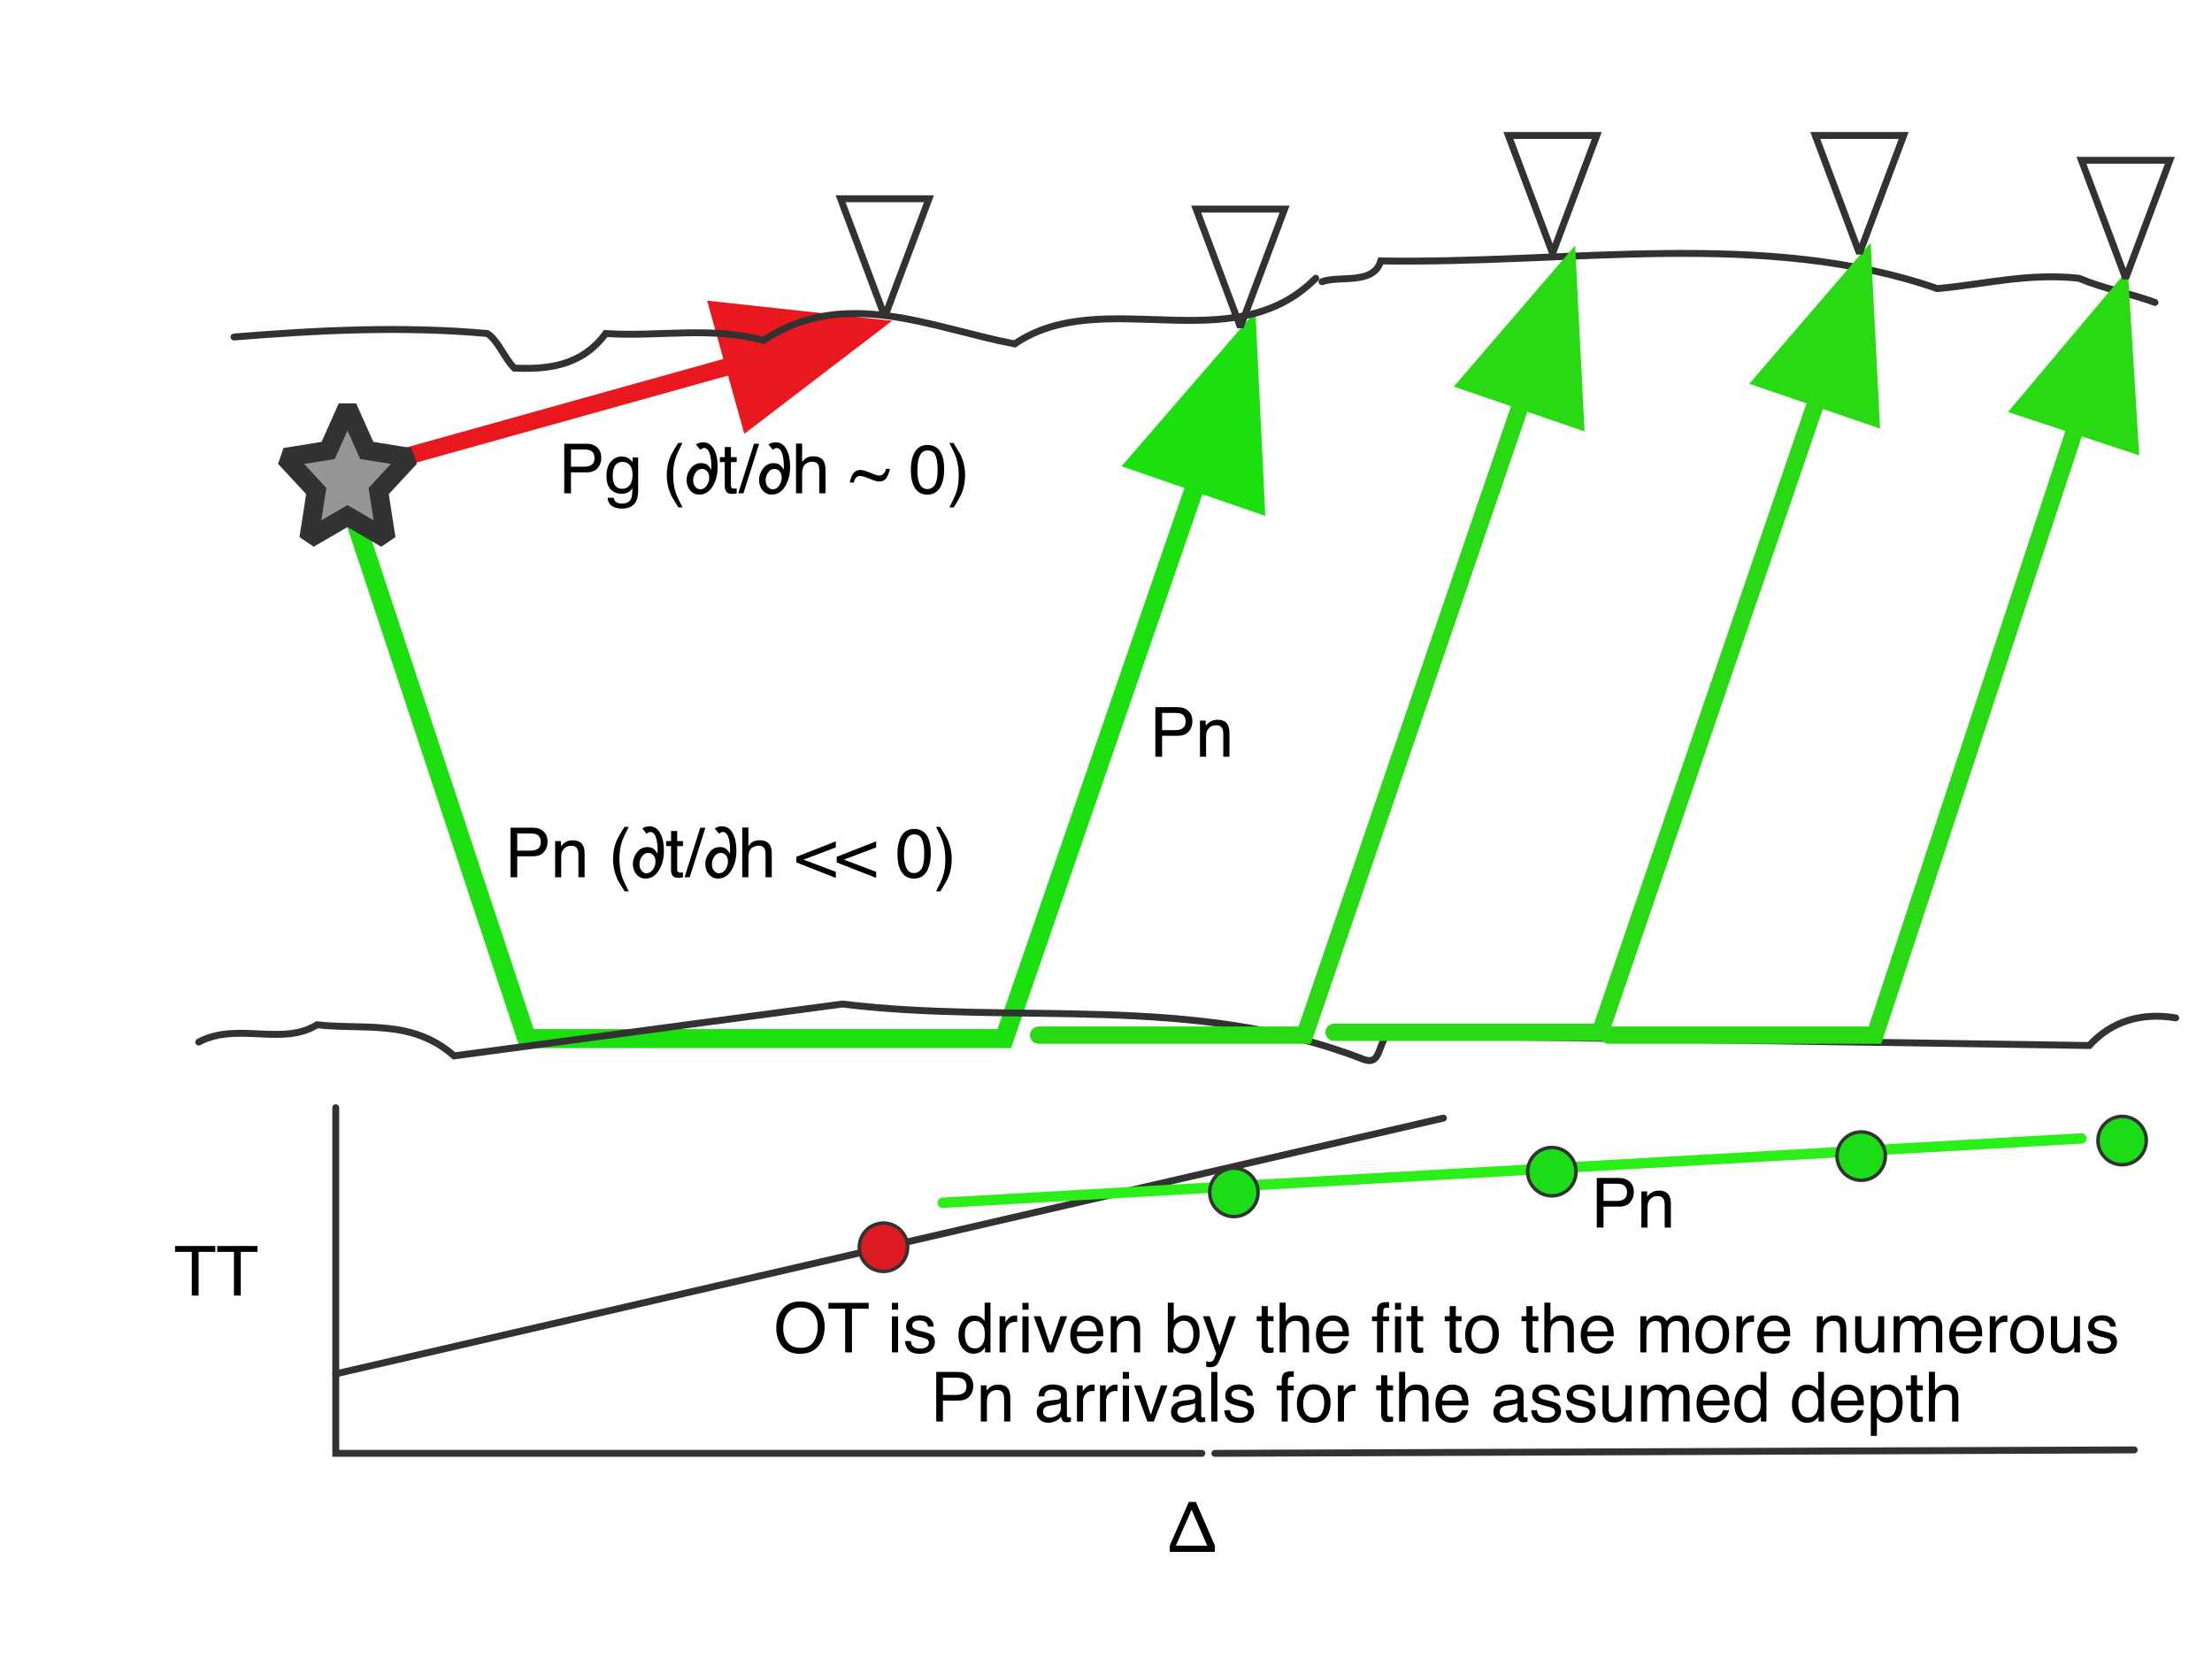 <?xml version="1.0"?>
<svg version="1.1" xmlns="http://www.w3.org/2000/svg" xmlns:xlink="http://www.w3.org/1999/xlink" width="640" height="480">
    <desc iVinci="yes" version="4.6" gridStep="20" showGrid="yes" snapToGrid="no" codePlatform="0"/>
    <g id="Layer1" name="Layer 1" opacity="1">
        <g id="Shape1">
            <desc shapeID="1" type="0" basicInfo-basicType="0" basicInfo-roundedRectRadius="12" basicInfo-polygonSides="6" basicInfo-starPoints="5" bounding="rect(-73.984,-20.659,147.969,41.318)" text="" font-familyName="Helvetica" font-pixelSize="20" font-bold="0" font-underline="0" font-alignment="1" strokeStyle="1" markerStart="0" markerEnd="1" shadowEnabled="0" shadowOffsetX="0" shadowOffsetY="2" shadowBlur="4" shadowOpacity="160" blurEnabled="0" blurRadius="4" transform="matrix(1,0,0,1,174.516,116.159)" pers-center="0,0" pers-size="0,0" pers-start="0,0" pers-end="0,0" locked="0" mesh="" flag=""/>
            <path id="shapePath1" d="M100.531,136.818 C100.531,136.818 248.5,95.5 248.5,95.5 " style="stroke:#e9181f;stroke-opacity:1;stroke-width:5;stroke-linejoin:miter;stroke-miterlimit:2;stroke-linecap:round;fill:none;"/>
            <path id="markerPath1" d="M215.353,125.521 L258.132,92.811 L204.595,86.995 L215.353,125.521 Z" style="stroke:none;fill-rule:evenodd;fill:#e9181f;fill-opacity:1;"/>
        </g>
        <g id="Shape2">
            <desc shapeID="2" type="0" basicInfo-basicType="0" basicInfo-roundedRectRadius="12" basicInfo-polygonSides="6" basicInfo-starPoints="5" bounding="rect(-187.548,-50,375.099,100)" text="" font-familyName="Helvetica" font-pixelSize="20" font-bold="0" font-underline="0" font-alignment="1" strokeStyle="1" markerStart="0" markerEnd="1" shadowEnabled="0" shadowOffsetX="0" shadowOffsetY="2" shadowBlur="4" shadowOpacity="160" blurEnabled="0" blurRadius="4" transform="matrix(0.691,0,0,2,230.091,200.5)" pers-center="0,0" pers-size="0,0" pers-start="0,0" pers-end="0,0" locked="0" mesh="" flag=""/>
            <path id="shapePath2" d="M100.531,143.893 C100.531,143.893 152.411,300.5 152.411,300.5 C152.411,300.5 290.572,300.5 290.572,300.5 C290.572,300.5 359.652,100.5 359.652,100.5 " style="stroke:#1cdf10;stroke-opacity:1;stroke-width:5.5;stroke-linejoin:miter;stroke-miterlimit:2;stroke-linecap:round;fill:none;"/>
            <path id="markerPath2" d="M366.082,149.271 L363.243,90.103 L324.493,134.907 L366.082,149.271 Z" style="stroke:none;fill-rule:evenodd;fill:#1cdf10;fill-opacity:1;"/>
        </g>
        <g id="Shape3">
            <desc shapeID="3" type="0" basicInfo-basicType="0" basicInfo-roundedRectRadius="12" basicInfo-polygonSides="6" basicInfo-starPoints="5" bounding="rect(-20.923,-18.994,41.846,37.989)" text="" font-familyName="Helvetica" font-pixelSize="20" font-bold="0" font-underline="0" font-alignment="1" strokeStyle="0" markerStart="0" markerEnd="0" shadowEnabled="0" shadowOffsetX="0" shadowOffsetY="2" shadowBlur="4" shadowOpacity="160" blurEnabled="0" blurRadius="4" transform="matrix(0.864,0,0,1,100.531,136.818)" pers-center="0,0" pers-size="0,0" pers-start="0,0" pers-end="0,0" locked="0" mesh="" flag=""/>
            <path id="shapePath3" d="M100.531,117.824 L106.115,130.329 L118.6,132.335 L109.566,142.069 L111.698,155.813 L100.531,149.324 L89.365,155.813 L91.497,142.069 L82.463,132.334 L94.947,130.329 L100.531,117.824 Z" style="stroke:#323232;stroke-opacity:1;stroke-width:5.5;stroke-linejoin:miter;stroke-miterlimit:2;stroke-linecap:round;fill-rule:evenodd;fill:#969696;fill-opacity:1;"/>
        </g>
        <g id="Shape4">
            <desc shapeID="4" type="0" basicInfo-basicType="5" basicInfo-roundedRectRadius="12" basicInfo-polygonSides="6" basicInfo-starPoints="5" bounding="rect(-28.125,-29.445,56.25,58.89)" text="" font-familyName="Helvetica" font-pixelSize="20" font-bold="0" font-underline="0" font-alignment="1" strokeStyle="0" markerStart="0" markerEnd="0" shadowEnabled="0" shadowOffsetX="0" shadowOffsetY="2" shadowBlur="4" shadowOpacity="160" blurEnabled="0" blurRadius="4" transform="matrix(-1.35884e-06,0.607,-0.434,-2.69539e-06,255.991,74.562)" pers-center="0,0" pers-size="0,0" pers-start="0,0" pers-end="0,0" locked="0" mesh="" flag=""/>
            <path id="shapePath4" d="M255.991,91.625 L243.205,57.5 L268.777,57.5 L255.991,91.625 Z" style="stroke:#323232;stroke-opacity:1;stroke-width:2;stroke-linejoin:miter;stroke-miterlimit:2;stroke-linecap:round;fill:none;"/>
        </g>
        <g id="Shape5">
            <desc shapeID="5" type="0" basicInfo-basicType="0" basicInfo-roundedRectRadius="12" basicInfo-polygonSides="6" basicInfo-starPoints="5" bounding="rect(-260.5,-13.039,521.001,26.079)" text="" font-familyName="Helvetica" font-pixelSize="20" font-bold="0" font-underline="0" font-alignment="1" strokeStyle="0" markerStart="0" markerEnd="0" shadowEnabled="0" shadowOffsetX="0" shadowOffsetY="2" shadowBlur="4" shadowOpacity="160" blurEnabled="0" blurRadius="4" transform="matrix(0.601,0,0,1,224.194,93.539)" pers-center="0,0" pers-size="0,0" pers-start="0,0" pers-end="0,0" locked="0" mesh="" flag=""/>
            <path id="shapePath5" d="M67.712,97.5 C91.916,95.536 116.637,94.293 140.997,96.5 C144.129,98.502 145.875,103.557 148.806,106.5 C158.07,106.898 168.175,106.105 175.237,96.5 C190.425,97.51 205.968,94.335 220.891,98.5 C244.301,82.812 269.586,94.936 293.575,99.5 C319.11,82.123 356.672,104.773 380.677,80.5 " style="stroke:#323232;stroke-opacity:1;stroke-width:2;stroke-linejoin:miter;stroke-miterlimit:2;stroke-linecap:round;fill:none;"/>
        </g>
        <g id="Shape6">
            <desc shapeID="6" type="0" basicInfo-basicType="0" basicInfo-roundedRectRadius="12" basicInfo-polygonSides="6" basicInfo-starPoints="5" bounding="rect(-285.5,-8.18,571,16.36)" text="" font-familyName="Helvetica" font-pixelSize="20" font-bold="0" font-underline="0" font-alignment="1" strokeStyle="0" markerStart="0" markerEnd="0" shadowEnabled="0" shadowOffsetX="0" shadowOffsetY="2" shadowBlur="4" shadowOpacity="160" blurEnabled="0" blurRadius="4" transform="matrix(0.601,0,0,1,229,298.68)" pers-center="0,0" pers-size="0,0" pers-start="0,0" pers-end="0,0" locked="0" mesh="" flag=""/>
            <path id="shapePath6" d="M57.5,301.5 C68.651,295.564 81.608,302.795 91.74,296.5 C105.175,298.035 119.186,294.707 131.386,305.5 L243.717,290.5 C294.031,296.657 345.042,287.187 394.493,306.5 C398.582,307.984 398.583,304.665 400.5,300.5 " style="stroke:#323232;stroke-opacity:1;stroke-width:2;stroke-linejoin:miter;stroke-miterlimit:2;stroke-linecap:round;fill:none;"/>
        </g>
        <g id="Shape7">
            <desc shapeID="7" type="0" basicInfo-basicType="5" basicInfo-roundedRectRadius="12" basicInfo-polygonSides="6" basicInfo-starPoints="5" bounding="rect(-28.125,-29.444,56.25,58.888)" text="" font-familyName="Helvetica" font-pixelSize="20" font-bold="0" font-underline="0" font-alignment="1" strokeStyle="0" markerStart="0" markerEnd="0" shadowEnabled="0" shadowOffsetX="0" shadowOffsetY="2" shadowBlur="4" shadowOpacity="160" blurEnabled="0" blurRadius="4" transform="matrix(-1.35884e-06,0.607,-0.434,-2.69539e-06,358.88,77.562)" pers-center="0,0" pers-size="0,0" pers-start="0,0" pers-end="0,0" locked="0" mesh="" flag=""/>
            <path id="shapePath7" d="M358.88,94.625 L346.095,60.5 L371.666,60.5 L358.88,94.625 Z" style="stroke:#323232;stroke-opacity:1;stroke-width:2;stroke-linejoin:miter;stroke-miterlimit:2;stroke-linecap:round;fill:none;"/>
        </g>
        <g id="Shape8">
            <desc shapeID="8" type="2" basicInfo-basicType="0" basicInfo-roundedRectRadius="12" basicInfo-polygonSides="6" basicInfo-starPoints="5" bounding="rect(-22,-17,44,34)" text="Pn" font-familyName="Helvetica" font-pixelSize="20" font-bold="0" font-underline="0" font-alignment="1" strokeStyle="0" markerStart="0" markerEnd="0" shadowEnabled="0" shadowOffsetX="0" shadowOffsetY="2" shadowBlur="4" shadowOpacity="160" blurEnabled="0" blurRadius="4" transform="matrix(1,0,0,1,344.794,213.557)" pers-center="0,0" pers-size="0,0" pers-start="0,0" pers-end="0,0" locked="0" mesh="" flag=""/>
            <path id="shapePath8" d="M334.284,204.602 L340.739,204.602 C342.015,204.602 343.044,204.962 343.825,205.681 C344.607,206.4 344.997,207.411 344.997,208.713 C344.997,209.833 344.649,210.808 343.952,211.638 C343.256,212.468 342.185,212.883 340.739,212.883 L336.228,212.883 L336.228,218.948 L334.284,218.948 L334.284,204.602 M341.862,206.575 C341.433,206.373 340.843,206.272 340.095,206.272 L336.228,206.272 L336.228,211.243 L340.095,211.243 C340.967,211.243 341.675,211.057 342.219,210.686 C342.762,210.315 343.034,209.661 343.034,208.723 C343.034,207.668 342.644,206.952 341.862,206.575 M347.192,208.489 L348.862,208.489 L348.862,209.973 C349.357,209.361 349.881,208.922 350.435,208.655 C350.988,208.388 351.603,208.254 352.28,208.254 C353.765,208.254 354.767,208.772 355.288,209.807 C355.575,210.373 355.718,211.184 355.718,212.239 L355.718,218.948 L353.931,218.948 L353.931,212.356 C353.931,211.718 353.836,211.203 353.648,210.813 C353.335,210.162 352.769,209.836 351.948,209.836 C351.532,209.836 351.19,209.879 350.923,209.963 C350.441,210.106 350.018,210.393 349.653,210.823 C349.36,211.168 349.17,211.524 349.082,211.892 C348.994,212.26 348.95,212.786 348.95,213.469 L348.95,218.948 L347.192,218.948 L347.192,208.489 Z" style="stroke:none;fill-rule:nonzero;fill:#000000;fill-opacity:1;"/>
        </g>
        <g id="Shape9">
            <desc shapeID="9" type="0" basicInfo-basicType="0" basicInfo-roundedRectRadius="12" basicInfo-polygonSides="6" basicInfo-starPoints="5" bounding="rect(-160,-50,320,100)" text="" font-familyName="Helvetica" font-pixelSize="20" font-bold="0" font-underline="0" font-alignment="1" strokeStyle="0" markerStart="0" markerEnd="0" shadowEnabled="0" shadowOffsetX="0" shadowOffsetY="2" shadowBlur="4" shadowOpacity="160" blurEnabled="0" blurRadius="4" transform="matrix(0.783,0,0,1,222.434,370.5)" pers-center="0,0" pers-size="0,0" pers-start="0,0" pers-end="0,0" locked="0" mesh="" flag=""/>
            <path id="shapePath9" d="M97.146,320.5 C97.146,320.5 97.146,420.5 97.146,420.5 C97.146,420.5 347.722,420.5 347.722,420.5 " style="stroke:#323232;stroke-opacity:1;stroke-width:2;stroke-linejoin:miter;stroke-miterlimit:2;stroke-linecap:round;fill:none;"/>
        </g>
        <g id="Shape10">
            <desc shapeID="10" type="0" basicInfo-basicType="0" basicInfo-roundedRectRadius="12" basicInfo-polygonSides="6" basicInfo-starPoints="5" bounding="rect(-266.752,-37,533.502,74)" text="" font-familyName="Helvetica" font-pixelSize="20" font-bold="0" font-underline="0" font-alignment="1" strokeStyle="0" markerStart="0" markerEnd="0" shadowEnabled="0" shadowOffsetX="0" shadowOffsetY="2" shadowBlur="4" shadowOpacity="160" blurEnabled="0" blurRadius="4" transform="matrix(0.601,0,0,1,257.384,360.5)" pers-center="0,0" pers-size="0,0" pers-start="0,0" pers-end="0,0" locked="0" mesh="" flag=""/>
            <path id="shapePath10" d="M97.146,397.5 C97.146,397.5 417.621,323.5 417.621,323.5 " style="stroke:#323232;stroke-opacity:1;stroke-width:2;stroke-linejoin:miter;stroke-miterlimit:2;stroke-linecap:round;fill:none;"/>
        </g>
        <g id="Shape11">
            <desc shapeID="11" type="2" basicInfo-basicType="0" basicInfo-roundedRectRadius="12" basicInfo-polygonSides="6" basicInfo-starPoints="5" bounding="rect(-24.5,-17.5,49,35)" text="TT" font-familyName="Helvetica" font-pixelSize="20" font-bold="0" font-underline="0" font-alignment="1" strokeStyle="0" markerStart="0" markerEnd="0" shadowEnabled="0" shadowOffsetX="0" shadowOffsetY="2" shadowBlur="4" shadowOpacity="160" blurEnabled="0" blurRadius="4" transform="matrix(1,0,0,1,62.537,369.955)" pers-center="0,0" pers-size="0,0" pers-start="0,0" pers-end="0,0" locked="0" mesh="" flag=""/>
            <path id="shapePath11" d="M62.297,360.5 L62.297,362.209 L57.463,362.209 L57.463,374.846 L55.49,374.846 L55.49,362.209 L50.656,362.209 L50.656,360.5 L62.297,360.5 M74.5,360.5 L74.5,362.209 L69.666,362.209 L69.666,374.846 L67.693,374.846 L67.693,362.209 L62.859,362.209 L62.859,360.5 L74.5,360.5 Z" style="stroke:none;fill-rule:nonzero;fill:#000000;fill-opacity:1;"/>
        </g>
        <g id="Shape12">
            <desc shapeID="12" type="2" basicInfo-basicType="0" basicInfo-roundedRectRadius="12" basicInfo-polygonSides="6" basicInfo-starPoints="5" bounding="rect(-33.5,-18.5,67,37)" text="" font-familyName="Symbol" font-pixelSize="20" font-bold="0" font-underline="0" font-alignment="1" strokeStyle="0" markerStart="0" markerEnd="0" shadowEnabled="0" shadowOffsetX="0" shadowOffsetY="2" shadowBlur="4" shadowOpacity="160" blurEnabled="0" blurRadius="4" transform="matrix(1,0,0,1,329,449)" pers-center="0,0" pers-size="0,0" pers-start="0,0" pers-end="0,0" locked="0" mesh="" flag=""/>
            <path id="shapePath12" d="M329,449 Z" style="stroke:none;fill-rule:evenodd;fill:#000000;fill-opacity:1;"/>
        </g>
        <g id="Shape13">
            <desc shapeID="13" type="2" basicInfo-basicType="0" basicInfo-roundedRectRadius="12" basicInfo-polygonSides="6" basicInfo-starPoints="5" bounding="rect(-25.5,-15,51,30)" text="∆" font-familyName="Symbol" font-pixelSize="20" font-bold="0" font-underline="0" font-alignment="1" strokeStyle="0" markerStart="0" markerEnd="0" shadowEnabled="0" shadowOffsetX="0" shadowOffsetY="2" shadowBlur="4" shadowOpacity="160" blurEnabled="0" blurRadius="4" transform="matrix(1,0,0,1,344.975,442.672)" pers-center="0,0" pers-size="0,0" pers-start="0,0" pers-end="0,0" locked="0" mesh="" flag=""/>
            <path id="shapePath13" d="M338.454,449 L338.454,447.193 L343.971,434.547 L346.002,434.547 L351.5,447.193 L351.5,449 L338.454,449 M340.221,447.193 L349.284,447.193 L344.762,436.803 L340.221,447.193 Z" style="stroke:none;fill-rule:nonzero;fill:#000000;fill-opacity:1;"/>
        </g>
        <g id="Shape14">
            <desc shapeID="14" type="0" basicInfo-basicType="0" basicInfo-roundedRectRadius="12" basicInfo-polygonSides="6" basicInfo-starPoints="5" bounding="rect(-120.5,-7.092,241,14.184)" text="" font-familyName="Helvetica" font-pixelSize="20" font-bold="0" font-underline="0" font-alignment="1" strokeStyle="0" markerStart="0" markerEnd="0" shadowEnabled="0" shadowOffsetX="0" shadowOffsetY="2" shadowBlur="4" shadowOpacity="160" blurEnabled="0" blurRadius="4" transform="matrix(1,0,0,1,503,80.408)" pers-center="0,0" pers-size="0,0" pers-start="0,0" pers-end="0,0" locked="0" mesh="" flag=""/>
            <path id="shapePath14" d="M382.5,81.5 C387.745,79.633 397.396,82.525 399.5,75.5 C454.321,76.394 510.746,66.187 560.5,83.5 C574.018,82.324 586.433,78.917 601.5,80.5 C608.779,83.59 615.371,84.567 623.5,87.5 " style="stroke:#323232;stroke-opacity:1;stroke-width:2;stroke-linejoin:miter;stroke-miterlimit:2;stroke-linecap:round;fill:none;"/>
        </g>
        <g id="Shape15">
            <desc shapeID="15" type="0" basicInfo-basicType="0" basicInfo-roundedRectRadius="12" basicInfo-polygonSides="6" basicInfo-starPoints="5" bounding="rect(-114,-4.236,228,8.472)" text="" font-familyName="Helvetica" font-pixelSize="20" font-bold="0" font-underline="0" font-alignment="1" strokeStyle="0" markerStart="0" markerEnd="0" shadowEnabled="0" shadowOffsetX="0" shadowOffsetY="2" shadowBlur="4" shadowOpacity="160" blurEnabled="0" blurRadius="4" transform="matrix(1,0,0,1,515.5,298.264)" pers-center="0,0" pers-size="0,0" pers-start="0,0" pers-end="0,0" locked="0" mesh="" flag=""/>
            <path id="shapePath15" d="M401.5,299.5 L604.5,302.5 C610.792,295.589 619.364,292.835 629.5,294.5 " style="stroke:#323232;stroke-opacity:1;stroke-width:2;stroke-linejoin:miter;stroke-miterlimit:2;stroke-linecap:round;fill:none;"/>
        </g>
        <g id="Shape16">
            <desc shapeID="16" type="0" basicInfo-basicType="0" basicInfo-roundedRectRadius="12" basicInfo-polygonSides="6" basicInfo-starPoints="5" bounding="rect(-133,-0.5,266,1)" text="" font-familyName="Helvetica" font-pixelSize="20" font-bold="0" font-underline="0" font-alignment="1" strokeStyle="0" markerStart="0" markerEnd="0" shadowEnabled="0" shadowOffsetX="0" shadowOffsetY="2" shadowBlur="4" shadowOpacity="160" blurEnabled="0" blurRadius="4" transform="matrix(1,0,0,1,484.5,420)" pers-center="0,0" pers-size="0,0" pers-start="0,0" pers-end="0,0" locked="0" mesh="" flag=""/>
            <path id="shapePath16" d="M351.5,420.5 C351.5,420.5 617.5,419.5 617.5,419.5 " style="stroke:#323232;stroke-opacity:1;stroke-width:2;stroke-linejoin:miter;stroke-miterlimit:2;stroke-linecap:round;fill:none;"/>
        </g>
        <g id="Shape17">
            <desc shapeID="17" type="0" basicInfo-basicType="0" basicInfo-roundedRectRadius="12" basicInfo-polygonSides="6" basicInfo-starPoints="5" bounding="rect(-196,-27,392,54)" text="" font-familyName="Helvetica" font-pixelSize="20" font-bold="0" font-underline="0" font-alignment="1" strokeStyle="0" markerStart="0" markerEnd="0" shadowEnabled="0" shadowOffsetX="0" shadowOffsetY="2" shadowBlur="4" shadowOpacity="160" blurEnabled="0" blurRadius="4" transform="matrix(0.84,0,0,0.345,437.5,338.695)" pers-center="0,0" pers-size="0,0" pers-start="0,0" pers-end="0,0" locked="0" mesh="" flag=""/>
            <path id="shapePath17" d="M272.763,348 C272.763,348 602.237,329.39 602.237,329.39 " style="stroke:#2aef18;stroke-opacity:1;stroke-width:3;stroke-linejoin:miter;stroke-miterlimit:2;stroke-linecap:round;fill:none;"/>
        </g>
        <g id="Shape18">
            <desc shapeID="18" type="0" basicInfo-basicType="0" basicInfo-roundedRectRadius="12" basicInfo-polygonSides="6" basicInfo-starPoints="5" bounding="rect(-76,-109.5,152,219)" text="" font-familyName="Helvetica" font-pixelSize="20" font-bold="0" font-underline="0" font-alignment="1" strokeStyle="1" markerStart="0" markerEnd="1" shadowEnabled="0" shadowOffsetX="0" shadowOffsetY="2" shadowBlur="4" shadowOpacity="160" blurEnabled="0" blurRadius="4" transform="matrix(1,0,0,1,376.5,190)" pers-center="0,0" pers-size="0,0" pers-start="0,0" pers-end="0,0" locked="0" mesh="" flag=""/>
            <path id="shapePath18" d="M300.5,299.5 C300.5,299.5 377.5,299.5 377.5,299.5 C377.5,299.5 452.5,80.5 452.5,80.5 " style="stroke:#29d914;stroke-opacity:1;stroke-width:5;stroke-linejoin:miter;stroke-miterlimit:2;stroke-linecap:round;fill:none;"/>
            <path id="markerPath18" d="M458.461,124.822 L455.74,71.039 L420.619,111.863 L458.461,124.822 Z" style="stroke:none;fill-rule:evenodd;fill:#29d914;fill-opacity:1;"/>
        </g>
        <g id="Shape19">
            <desc shapeID="19" type="0" basicInfo-basicType="0" basicInfo-roundedRectRadius="12" basicInfo-polygonSides="6" basicInfo-starPoints="5" bounding="rect(-76,-109.5,152,219)" text="" font-familyName="Helvetica" font-pixelSize="20" font-bold="0" font-underline="0" font-alignment="1" strokeStyle="1" markerStart="0" markerEnd="1" shadowEnabled="0" shadowOffsetX="0" shadowOffsetY="2" shadowBlur="4" shadowOpacity="160" blurEnabled="0" blurRadius="4" transform="matrix(1,0,0,1,462,189.18)" pers-center="0,0" pers-size="0,0" pers-start="0,0" pers-end="0,0" locked="0" mesh="" flag=""/>
            <path id="shapePath19" d="M386,298.68 C386,298.68 463,298.68 463,298.68 C463,298.68 538,79.68 538,79.68 " style="stroke:#29d914;stroke-opacity:1;stroke-width:5;stroke-linejoin:miter;stroke-miterlimit:2;stroke-linecap:round;fill:none;"/>
            <path id="markerPath19" d="M543.961,124.002 L541.24,70.219 L506.119,111.043 L543.961,124.002 Z" style="stroke:none;fill-rule:evenodd;fill:#29d914;fill-opacity:1;"/>
        </g>
        <g id="Shape20">
            <desc shapeID="20" type="0" basicInfo-basicType="0" basicInfo-roundedRectRadius="12" basicInfo-polygonSides="6" basicInfo-starPoints="5" bounding="rect(-73.5,-106,147,212)" text="" font-familyName="Helvetica" font-pixelSize="20" font-bold="0" font-underline="0" font-alignment="1" strokeStyle="1" markerStart="0" markerEnd="1" shadowEnabled="0" shadowOffsetX="0" shadowOffsetY="2" shadowBlur="4" shadowOpacity="160" blurEnabled="0" blurRadius="4" transform="matrix(1,0,0,1,539,193.5)" pers-center="0,0" pers-size="0,0" pers-start="0,0" pers-end="0,0" locked="0" mesh="" flag=""/>
            <path id="shapePath20" d="M465.5,299.5 C465.5,299.5 542.5,299.5 542.5,299.5 C542.5,299.5 612.5,87.5 612.5,87.5 " style="stroke:#29d914;stroke-opacity:1;stroke-width:5;stroke-linejoin:miter;stroke-miterlimit:2;stroke-linecap:round;fill:none;"/>
            <path id="markerPath20" d="M618.95,131.754 L615.635,78.004 L580.967,119.212 L618.95,131.754 Z" style="stroke:none;fill-rule:evenodd;fill:#29d914;fill-opacity:1;"/>
        </g>
        <g id="Shape21">
            <desc shapeID="21" type="0" basicInfo-basicType="5" basicInfo-roundedRectRadius="12" basicInfo-polygonSides="6" basicInfo-starPoints="5" bounding="rect(-28.125,-29.445,56.25,58.89)" text="" font-familyName="Helvetica" font-pixelSize="20" font-bold="0" font-underline="0" font-alignment="1" strokeStyle="0" markerStart="0" markerEnd="0" shadowEnabled="0" shadowOffsetX="0" shadowOffsetY="2" shadowBlur="4" shadowOpacity="160" blurEnabled="0" blurRadius="4" transform="matrix(-1.35884e-06,0.607,-0.434,-2.69539e-06,449.214,56.254)" pers-center="0,0" pers-size="0,0" pers-start="0,0" pers-end="0,0" locked="0" mesh="" flag=""/>
            <path id="shapePath21" d="M449.214,73.316 L436.428,39.191 L462,39.191 L449.214,73.316 Z" style="stroke:#323232;stroke-opacity:1;stroke-width:2;stroke-linejoin:miter;stroke-miterlimit:2;stroke-linecap:round;fill:none;"/>
        </g>
        <g id="Shape22">
            <desc shapeID="22" type="0" basicInfo-basicType="5" basicInfo-roundedRectRadius="12" basicInfo-polygonSides="6" basicInfo-starPoints="5" bounding="rect(-28.125,-29.445,56.25,58.89)" text="" font-familyName="Helvetica" font-pixelSize="20" font-bold="0" font-underline="0" font-alignment="1" strokeStyle="0" markerStart="0" markerEnd="0" shadowEnabled="0" shadowOffsetX="0" shadowOffsetY="2" shadowBlur="4" shadowOpacity="160" blurEnabled="0" blurRadius="4" transform="matrix(-1.35884e-06,0.607,-0.434,-2.69539e-06,538,56.254)" pers-center="0,0" pers-size="0,0" pers-start="0,0" pers-end="0,0" locked="0" mesh="" flag=""/>
            <path id="shapePath22" d="M538,73.316 L525.214,39.191 L550.786,39.191 L538,73.316 Z" style="stroke:#323232;stroke-opacity:1;stroke-width:2;stroke-linejoin:miter;stroke-miterlimit:2;stroke-linecap:round;fill:none;"/>
        </g>
        <g id="Shape23">
            <desc shapeID="23" type="0" basicInfo-basicType="5" basicInfo-roundedRectRadius="12" basicInfo-polygonSides="6" basicInfo-starPoints="5" bounding="rect(-28.125,-29.445,56.25,58.89)" text="" font-familyName="Helvetica" font-pixelSize="20" font-bold="0" font-underline="0" font-alignment="1" strokeStyle="0" markerStart="0" markerEnd="0" shadowEnabled="0" shadowOffsetX="0" shadowOffsetY="2" shadowBlur="4" shadowOpacity="160" blurEnabled="0" blurRadius="4" transform="matrix(-1.35884e-06,0.607,-0.434,-2.69539e-06,615.023,63.437)" pers-center="0,0" pers-size="0,0" pers-start="0,0" pers-end="0,0" locked="0" mesh="" flag=""/>
            <path id="shapePath23" d="M615.023,80.5 L602.237,46.375 L627.809,46.375 L615.023,80.5 Z" style="stroke:#323232;stroke-opacity:1;stroke-width:2;stroke-linejoin:miter;stroke-miterlimit:2;stroke-linecap:round;fill:none;"/>
        </g>
        <g id="Shape24">
            <desc shapeID="24" type="2" basicInfo-basicType="0" basicInfo-roundedRectRadius="12" basicInfo-polygonSides="6" basicInfo-starPoints="5" bounding="rect(-22,-17,44,34)" text="Pn" font-familyName="Helvetica" font-pixelSize="20" font-bold="0" font-underline="0" font-alignment="1" strokeStyle="0" markerStart="0" markerEnd="0" shadowEnabled="0" shadowOffsetX="0" shadowOffsetY="2" shadowBlur="4" shadowOpacity="160" blurEnabled="0" blurRadius="4" transform="matrix(1,0,0,1,472.51,349.782)" pers-center="0,0" pers-size="0,0" pers-start="0,0" pers-end="0,0" locked="0" mesh="" flag=""/>
            <path id="shapePath24" d="M462,340.827 L468.455,340.827 C469.731,340.827 470.76,341.187 471.541,341.906 C472.323,342.625 472.713,343.636 472.713,344.938 C472.713,346.058 472.365,347.033 471.668,347.863 C470.972,348.693 469.901,349.108 468.455,349.108 L463.944,349.108 L463.944,355.173 L462,355.173 L462,340.827 M469.578,342.8 C469.149,342.598 468.559,342.497 467.811,342.497 L463.944,342.497 L463.944,347.468 L467.811,347.468 C468.683,347.468 469.391,347.282 469.935,346.911 C470.478,346.54 470.75,345.886 470.75,344.948 C470.75,343.893 470.36,343.177 469.578,342.8 M474.908,344.714 L476.578,344.714 L476.578,346.198 C477.073,345.586 477.597,345.147 478.151,344.88 C478.704,344.613 479.319,344.479 479.996,344.479 C481.481,344.479 482.483,344.997 483.004,346.032 C483.291,346.598 483.434,347.409 483.434,348.464 L483.434,355.173 L481.647,355.173 L481.647,348.581 C481.647,347.943 481.552,347.428 481.364,347.038 C481.051,346.387 480.485,346.061 479.664,346.061 C479.248,346.061 478.906,346.104 478.639,346.188 C478.157,346.331 477.734,346.618 477.369,347.048 C477.076,347.393 476.886,347.749 476.798,348.117 C476.71,348.485 476.666,349.011 476.666,349.694 L476.666,355.173 L474.908,355.173 L474.908,344.714 Z" style="stroke:none;fill-rule:nonzero;fill:#000000;fill-opacity:1;"/>
        </g>
        <g id="Shape25">
            <desc shapeID="25" type="0" basicInfo-basicType="4" basicInfo-roundedRectRadius="12" basicInfo-polygonSides="6" basicInfo-starPoints="5" bounding="rect(-7,-7,14,14)" text="" font-familyName="Helvetica" font-pixelSize="20" font-bold="0" font-underline="0" font-alignment="1" strokeStyle="0" markerStart="0" markerEnd="0" shadowEnabled="0" shadowOffsetX="0" shadowOffsetY="2" shadowBlur="4" shadowOpacity="160" blurEnabled="0" blurRadius="4" transform="matrix(1,0,0,1,538.5,334.5)" pers-center="0,0" pers-size="0,0" pers-start="0,0" pers-end="0,0" locked="0" mesh="" flag=""/>
            <path id="shapePath25" d="M531.5,334.5 C531.5,330.634 534.634,327.5 538.5,327.5 C542.366,327.5 545.5,330.634 545.5,334.5 C545.5,338.366 542.366,341.5 538.5,341.5 C534.634,341.5 531.5,338.366 531.5,334.5 Z" style="stroke:#323232;stroke-opacity:1;stroke-width:1;stroke-linejoin:miter;stroke-miterlimit:2;stroke-linecap:round;fill-rule:evenodd;fill:#1bdc16;fill-opacity:1;"/>
        </g>
        <g id="Shape26">
            <desc shapeID="26" type="0" basicInfo-basicType="4" basicInfo-roundedRectRadius="12" basicInfo-polygonSides="6" basicInfo-starPoints="5" bounding="rect(-7,-7,14,14)" text="" font-familyName="Helvetica" font-pixelSize="20" font-bold="0" font-underline="0" font-alignment="1" strokeStyle="0" markerStart="0" markerEnd="0" shadowEnabled="0" shadowOffsetX="0" shadowOffsetY="2" shadowBlur="4" shadowOpacity="160" blurEnabled="0" blurRadius="4" transform="matrix(1,0,0,1,449,339)" pers-center="0,0" pers-size="0,0" pers-start="0,0" pers-end="0,0" locked="0" mesh="" flag=""/>
            <path id="shapePath26" d="M442,339 C442,335.134 445.134,332 449,332 C452.866,332 456,335.134 456,339 C456,342.866 452.866,346 449,346 C445.134,346 442,342.866 442,339 Z" style="stroke:#323232;stroke-opacity:1;stroke-width:1;stroke-linejoin:miter;stroke-miterlimit:2;stroke-linecap:round;fill-rule:evenodd;fill:#1bdc16;fill-opacity:1;"/>
        </g>
        <g id="Shape27">
            <desc shapeID="27" type="0" basicInfo-basicType="4" basicInfo-roundedRectRadius="12" basicInfo-polygonSides="6" basicInfo-starPoints="5" bounding="rect(-7,-7,14,14)" text="" font-familyName="Helvetica" font-pixelSize="20" font-bold="0" font-underline="0" font-alignment="1" strokeStyle="0" markerStart="0" markerEnd="0" shadowEnabled="0" shadowOffsetX="0" shadowOffsetY="2" shadowBlur="4" shadowOpacity="160" blurEnabled="0" blurRadius="4" transform="matrix(1,0,0,1,357,345)" pers-center="0,0" pers-size="0,0" pers-start="0,0" pers-end="0,0" locked="0" mesh="" flag=""/>
            <path id="shapePath27" d="M350,345 C350,341.134 353.134,338 357,338 C360.866,338 364,341.134 364,345 C364,348.866 360.866,352 357,352 C353.134,352 350,348.866 350,345 Z" style="stroke:#323232;stroke-opacity:1;stroke-width:1;stroke-linejoin:miter;stroke-miterlimit:2;stroke-linecap:round;fill-rule:evenodd;fill:#1bdc16;fill-opacity:1;"/>
        </g>
        <g id="Shape28">
            <desc shapeID="28" type="0" basicInfo-basicType="4" basicInfo-roundedRectRadius="12" basicInfo-polygonSides="6" basicInfo-starPoints="5" bounding="rect(-7,-7,14,14)" text="" font-familyName="Helvetica" font-pixelSize="20" font-bold="0" font-underline="0" font-alignment="1" strokeStyle="0" markerStart="0" markerEnd="0" shadowEnabled="0" shadowOffsetX="0" shadowOffsetY="2" shadowBlur="4" shadowOpacity="160" blurEnabled="0" blurRadius="4" transform="matrix(1,0,0,1,614,330)" pers-center="0,0" pers-size="0,0" pers-start="0,0" pers-end="0,0" locked="0" mesh="" flag=""/>
            <path id="shapePath28" d="M607,330 C607,326.134 610.134,323 614,323 C617.866,323 621,326.134 621,330 C621,333.866 617.866,337 614,337 C610.134,337 607,333.866 607,330 Z" style="stroke:#323232;stroke-opacity:1;stroke-width:1;stroke-linejoin:miter;stroke-miterlimit:2;stroke-linecap:round;fill-rule:evenodd;fill:#1bdc16;fill-opacity:1;"/>
        </g>
        <g id="Shape29">
            <desc shapeID="29" type="2" basicInfo-basicType="0" basicInfo-roundedRectRadius="12" basicInfo-polygonSides="6" basicInfo-starPoints="5" bounding="rect(-69.753,-19.111,139.505,38.221)" text="Pg (∂t/∂h ~ 0)" font-familyName="Helvetica" font-pixelSize="20" font-bold="0" font-underline="0" font-alignment="1" strokeStyle="0" markerStart="0" markerEnd="0" shadowEnabled="0" shadowOffsetX="0" shadowOffsetY="2" shadowBlur="4" shadowOpacity="160" blurEnabled="0" blurRadius="4" transform="matrix(1,0,0,1,221.108,137.448)" pers-center="0,0" pers-size="0,0" pers-start="0,0" pers-end="0,0" locked="0" mesh="" flag=""/>
            <path id="shapePath29" d="M163.255,128.384 L169.71,128.384 C170.986,128.384 172.014,128.743 172.796,129.463 C173.577,130.182 173.968,131.193 173.968,132.495 C173.968,133.615 173.619,134.59 172.923,135.42 C172.226,136.25 171.155,136.665 169.71,136.665 L165.198,136.665 L165.198,142.729 L163.255,142.729 L163.255,128.384 M170.833,130.356 C170.403,130.154 169.814,130.054 169.065,130.054 L165.198,130.054 L165.198,135.024 L169.065,135.024 C169.938,135.024 170.646,134.839 171.189,134.468 C171.733,134.097 172.005,133.442 172.005,132.505 C172.005,131.45 171.614,130.734 170.833,130.356 M182.003,132.69 C182.335,132.918 182.673,133.25 183.018,133.686 L183.018,132.368 L184.639,132.368 L184.639,141.88 C184.639,143.208 184.444,144.256 184.054,145.024 C183.324,146.444 181.947,147.153 179.923,147.153 C178.796,147.153 177.849,146.901 177.081,146.396 C176.313,145.892 175.883,145.102 175.792,144.028 L177.579,144.028 C177.664,144.497 177.833,144.858 178.087,145.112 C178.484,145.503 179.109,145.698 179.962,145.698 C181.309,145.698 182.192,145.223 182.608,144.272 C182.856,143.712 182.97,142.713 182.95,141.274 C182.598,141.808 182.175,142.205 181.681,142.466 C181.186,142.726 180.531,142.856 179.718,142.856 C178.585,142.856 177.594,142.454 176.744,141.65 C175.894,140.846 175.47,139.516 175.47,137.661 C175.47,135.91 175.898,134.542 176.754,133.559 C177.61,132.576 178.643,132.085 179.854,132.085 C180.675,132.085 181.391,132.287 182.003,132.69 M182.218,134.575 C181.684,133.95 181.003,133.638 180.177,133.638 C178.94,133.638 178.093,134.217 177.638,135.376 C177.397,135.994 177.276,136.805 177.276,137.807 C177.276,138.986 177.515,139.883 177.994,140.498 C178.473,141.113 179.115,141.421 179.923,141.421 C181.186,141.421 182.074,140.851 182.589,139.712 C182.875,139.067 183.018,138.315 183.018,137.456 C183.018,136.16 182.751,135.2 182.218,134.575 M197.448,128.149 C196.426,130.135 195.762,131.597 195.456,132.534 C194.994,133.96 194.763,135.607 194.763,137.475 C194.763,139.363 195.026,141.089 195.554,142.651 C195.879,143.615 196.52,145.001 197.477,146.811 L196.296,146.811 C195.345,145.327 194.756,144.38 194.528,143.97 C194.3,143.559 194.053,143.003 193.786,142.3 C193.421,141.336 193.167,140.307 193.024,139.214 C192.953,138.647 192.917,138.107 192.917,137.593 C192.917,135.666 193.22,133.95 193.825,132.446 C194.209,131.489 195.01,130.057 196.227,128.149 L197.448,128.149 M201.18,140.849 C201.593,141.334 202.083,141.577 202.649,141.577 C203.339,141.577 203.937,141.224 204.441,140.517 C204.946,139.811 205.198,139.025 205.198,138.159 C205.198,137.365 204.988,136.753 204.568,136.323 C204.148,135.893 203.658,135.679 203.098,135.679 C202.35,135.679 201.739,136.024 201.267,136.714 C200.795,137.404 200.559,138.153 200.559,138.96 C200.559,139.735 200.766,140.364 201.18,140.849 M204.632,134.497 C205.087,134.829 205.468,135.314 205.774,135.952 C205.781,135.685 205.789,135.428 205.799,135.181 C205.808,134.933 205.813,134.744 205.813,134.614 C205.813,133.735 205.729,132.886 205.559,132.065 C205.214,130.444 204.612,129.634 203.753,129.634 C203.518,129.634 203.317,129.679 203.147,129.77 C202.978,129.861 202.806,129.985 202.63,130.141 L201.36,128.589 C201.731,128.387 202.031,128.247 202.259,128.169 C202.636,128.039 203.04,127.973 203.47,127.973 C204.85,127.973 205.911,128.696 206.653,130.141 C207.311,131.417 207.639,133.068 207.639,135.093 C207.639,137.117 207.216,138.895 206.37,140.425 C205.374,142.209 204.026,143.1 202.327,143.1 C201.253,143.1 200.371,142.692 199.681,141.875 C198.99,141.058 198.645,140.05 198.645,138.852 C198.645,137.694 199.036,136.595 199.817,135.556 C200.598,134.518 201.617,133.999 202.874,133.999 C203.59,133.999 204.176,134.165 204.632,134.497 M209.702,129.35 L211.479,129.35 L211.479,132.27 L213.149,132.27 L213.149,133.706 L211.479,133.706 L211.479,140.532 C211.479,140.897 211.603,141.141 211.85,141.264 C211.987,141.336 212.215,141.372 212.534,141.372 C212.619,141.372 212.71,141.37 212.807,141.367 C212.905,141.364 213.019,141.356 213.149,141.343 L213.149,142.729 C212.947,142.788 212.737,142.83 212.519,142.856 C212.301,142.882 212.065,142.895 211.811,142.895 C210.991,142.895 210.434,142.685 210.141,142.265 C209.848,141.846 209.702,141.3 209.702,140.63 L209.702,133.706 L208.286,133.706 L208.286,132.27 L209.702,132.27 L209.702,129.35 M218.159,128.384 L219.643,128.384 L215.093,142.729 L213.608,142.729 L218.159,128.384 M222.148,140.849 C222.562,141.334 223.052,141.577 223.618,141.577 C224.308,141.577 224.905,141.224 225.41,140.517 C225.915,139.811 226.167,139.025 226.167,138.159 C226.167,137.365 225.957,136.753 225.537,136.323 C225.117,135.893 224.627,135.679 224.067,135.679 C223.319,135.679 222.708,136.024 222.236,136.714 C221.764,137.404 221.528,138.153 221.528,138.96 C221.528,139.735 221.735,140.364 222.148,140.849 M225.6,134.497 C226.056,134.829 226.437,135.314 226.743,135.952 C226.75,135.685 226.758,135.428 226.767,135.181 C226.777,134.933 226.782,134.744 226.782,134.614 C226.782,133.735 226.697,132.886 226.528,132.065 C226.183,130.444 225.581,129.634 224.722,129.634 C224.487,129.634 224.285,129.679 224.116,129.77 C223.947,129.861 223.774,129.985 223.598,130.141 L222.329,128.589 C222.7,128.387 223,128.247 223.227,128.169 C223.605,128.039 224.009,127.973 224.438,127.973 C225.819,127.973 226.88,128.696 227.622,130.141 C228.279,131.417 228.608,133.068 228.608,135.093 C228.608,137.117 228.185,138.895 227.339,140.425 C226.343,142.209 224.995,143.1 223.296,143.1 C222.222,143.1 221.339,142.692 220.649,141.875 C219.959,141.058 219.614,140.05 219.614,138.852 C219.614,137.694 220.005,136.595 220.786,135.556 C221.567,134.518 222.586,133.999 223.843,133.999 C224.559,133.999 225.145,134.165 225.6,134.497 M230.319,128.335 L232.077,128.335 L232.077,133.686 C232.494,133.159 232.868,132.788 233.2,132.573 C233.766,132.202 234.473,132.016 235.319,132.016 C236.836,132.016 237.865,132.547 238.405,133.608 C238.698,134.188 238.845,134.992 238.845,136.02 L238.845,142.729 L237.038,142.729 L237.038,136.138 C237.038,135.369 236.94,134.806 236.745,134.448 C236.426,133.875 235.827,133.589 234.948,133.589 C234.219,133.589 233.558,133.839 232.966,134.341 C232.373,134.842 232.077,135.789 232.077,137.182 L232.077,142.729 L230.319,142.729 L230.319,128.335 M249.495,136.02 C249.866,136.072 250.224,136.167 250.569,136.304 L252.737,137.153 C253.069,137.283 253.343,137.381 253.557,137.446 C253.903,137.544 254.205,137.593 254.466,137.593 C254.941,137.593 255.345,137.405 255.677,137.031 C256.009,136.657 256.233,136.196 256.35,135.649 L257.483,135.649 C257.32,136.574 257,137.417 256.521,138.179 C256.043,138.94 255.319,139.321 254.348,139.321 C254.056,139.321 253.707,139.263 253.304,139.145 C253.069,139.074 252.721,138.95 252.259,138.774 L250.266,138.013 C250.019,137.915 249.764,137.84 249.5,137.788 C249.236,137.736 249.02,137.71 248.85,137.71 C248.304,137.71 247.874,137.921 247.561,138.345 C247.379,138.592 247.194,139.012 247.005,139.604 L245.862,139.604 C245.973,139.064 246.093,138.603 246.223,138.223 C246.354,137.842 246.582,137.41 246.907,136.929 C247.181,136.603 247.475,136.362 247.791,136.206 C248.107,136.05 248.476,135.972 248.899,135.972 C249.088,135.972 249.287,135.988 249.495,136.02 M272.241,130.981 C272.866,132.134 273.179,133.712 273.179,135.718 C273.179,137.619 272.895,139.191 272.329,140.434 C271.509,142.218 270.167,143.11 268.306,143.11 C266.626,143.11 265.376,142.381 264.556,140.923 C263.872,139.705 263.53,138.071 263.53,136.02 C263.53,134.432 263.735,133.068 264.145,131.929 C264.914,129.806 266.304,128.745 268.315,128.745 C270.125,128.745 271.434,129.49 272.241,130.981 M270.473,140.298 C271.014,139.49 271.284,137.986 271.284,135.786 C271.284,134.197 271.089,132.89 270.698,131.865 C270.307,130.84 269.549,130.327 268.423,130.327 C267.388,130.327 266.631,130.814 266.152,131.787 C265.674,132.76 265.434,134.194 265.434,136.089 C265.434,137.514 265.587,138.66 265.893,139.526 C266.362,140.848 267.163,141.509 268.296,141.509 C269.207,141.509 269.933,141.105 270.473,140.298 M274.708,146.811 C275.743,144.793 276.41,143.322 276.71,142.397 C277.166,140.998 277.393,139.357 277.393,137.475 C277.393,135.594 277.13,133.872 276.602,132.309 C276.277,131.346 275.636,129.959 274.679,128.149 L275.86,128.149 C276.863,129.751 277.47,130.739 277.681,131.113 C277.893,131.487 278.123,132.003 278.37,132.661 C278.682,133.475 278.905,134.279 279.039,135.073 C279.172,135.867 279.239,136.632 279.239,137.368 C279.239,139.295 278.933,141.014 278.321,142.524 C277.937,143.494 277.139,144.923 275.929,146.811 L274.708,146.811 Z" style="stroke:none;fill-rule:nonzero;fill:#000000;fill-opacity:1;"/>
        </g>
        <g id="Shape30">
            <desc shapeID="30" type="2" basicInfo-basicType="0" basicInfo-roundedRectRadius="12" basicInfo-polygonSides="6" basicInfo-starPoints="5" bounding="rect(-69.753,-19.111,139.505,38.221)" text="Pn (∂t/∂h &lt;&lt; 0)" font-familyName="Helvetica" font-pixelSize="20" font-bold="0" font-underline="0" font-alignment="1" strokeStyle="0" markerStart="0" markerEnd="0" shadowEnabled="0" shadowOffsetX="0" shadowOffsetY="2" shadowBlur="4" shadowOpacity="160" blurEnabled="0" blurRadius="4" transform="matrix(1,0,0,1,211.39,248.538)" pers-center="0,0" pers-size="0,0" pers-start="0,0" pers-end="0,0" locked="0" mesh="" flag=""/>
            <path id="shapePath30" d="M147.709,239.474 L154.164,239.474 C155.44,239.474 156.469,239.834 157.25,240.553 C158.031,241.272 158.422,242.283 158.422,243.585 C158.422,244.705 158.073,245.68 157.377,246.51 C156.68,247.34 155.609,247.755 154.164,247.755 L149.652,247.755 L149.652,253.82 L147.709,253.82 L147.709,239.474 M155.287,241.447 C154.857,241.245 154.268,241.144 153.519,241.144 L149.652,241.144 L149.652,246.115 L153.519,246.115 C154.392,246.115 155.1,245.929 155.643,245.558 C156.187,245.187 156.459,244.533 156.459,243.595 C156.459,242.54 156.068,241.824 155.287,241.447 M160.617,243.361 L162.287,243.361 L162.287,244.845 C162.782,244.233 163.306,243.794 163.859,243.527 C164.413,243.26 165.028,243.126 165.705,243.126 C167.189,243.126 168.192,243.644 168.713,244.679 C168.999,245.245 169.142,246.056 169.142,247.111 L169.142,253.82 L167.355,253.82 L167.355,247.228 C167.355,246.59 167.261,246.075 167.072,245.685 C166.76,245.034 166.193,244.708 165.373,244.708 C164.956,244.708 164.614,244.751 164.348,244.835 C163.866,244.978 163.443,245.265 163.078,245.695 C162.785,246.04 162.595,246.396 162.507,246.764 C162.419,247.132 162.375,247.658 162.375,248.341 L162.375,253.82 L160.617,253.82 L160.617,243.361 M181.902,239.24 C180.88,241.225 180.216,242.687 179.91,243.624 C179.448,245.05 179.217,246.697 179.217,248.566 C179.217,250.454 179.48,252.179 180.008,253.742 C180.333,254.705 180.974,256.092 181.931,257.902 L180.75,257.902 C179.799,256.417 179.21,255.47 178.982,255.06 C178.754,254.65 178.507,254.093 178.24,253.39 C177.876,252.426 177.622,251.398 177.478,250.304 C177.407,249.738 177.371,249.197 177.371,248.683 C177.371,246.756 177.674,245.04 178.279,243.536 C178.663,242.579 179.464,241.147 180.681,239.24 L181.902,239.24 M185.634,251.94 C186.047,252.425 186.537,252.667 187.103,252.667 C187.793,252.667 188.391,252.314 188.895,251.608 C189.4,250.901 189.652,250.115 189.652,249.249 C189.652,248.455 189.442,247.843 189.022,247.413 C188.602,246.984 188.112,246.769 187.553,246.769 C186.804,246.769 186.194,247.114 185.722,247.804 C185.25,248.494 185.014,249.243 185.014,250.05 C185.014,250.825 185.22,251.455 185.634,251.94 M189.086,245.587 C189.542,245.919 189.922,246.404 190.228,247.042 C190.235,246.775 190.243,246.518 190.253,246.271 C190.263,246.023 190.267,245.835 190.267,245.704 C190.267,244.825 190.183,243.976 190.014,243.156 C189.668,241.534 189.066,240.724 188.207,240.724 C187.973,240.724 187.771,240.77 187.601,240.861 C187.432,240.952 187.26,241.075 187.084,241.232 L185.814,239.679 C186.185,239.477 186.485,239.337 186.713,239.259 C187.09,239.129 187.494,239.064 187.924,239.064 C189.304,239.064 190.365,239.786 191.107,241.232 C191.765,242.508 192.094,244.158 192.094,246.183 C192.094,248.208 191.67,249.985 190.824,251.515 C189.828,253.299 188.48,254.191 186.781,254.191 C185.707,254.191 184.825,253.782 184.135,252.965 C183.445,252.148 183.099,251.141 183.099,249.943 C183.099,248.784 183.49,247.685 184.271,246.647 C185.053,245.608 186.071,245.089 187.328,245.089 C188.044,245.089 188.63,245.255 189.086,245.587 M194.156,240.441 L195.933,240.441 L195.933,243.361 L197.603,243.361 L197.603,244.796 L195.933,244.796 L195.933,251.622 C195.933,251.987 196.057,252.231 196.305,252.355 C196.441,252.426 196.669,252.462 196.988,252.462 C197.073,252.462 197.164,252.461 197.262,252.457 C197.359,252.454 197.473,252.446 197.603,252.433 L197.603,253.82 C197.402,253.878 197.192,253.921 196.973,253.947 C196.755,253.973 196.519,253.986 196.265,253.986 C195.445,253.986 194.889,253.776 194.596,253.356 C194.303,252.936 194.156,252.391 194.156,251.72 L194.156,244.796 L192.74,244.796 L192.74,243.361 L194.156,243.361 L194.156,240.441 M202.613,239.474 L204.098,239.474 L199.547,253.82 L198.062,253.82 L202.613,239.474 M206.602,251.94 C207.016,252.425 207.506,252.667 208.072,252.667 C208.762,252.667 209.36,252.314 209.864,251.608 C210.369,250.901 210.621,250.115 210.621,249.249 C210.621,248.455 210.411,247.843 209.991,247.413 C209.571,246.984 209.081,246.769 208.521,246.769 C207.773,246.769 207.162,247.114 206.69,247.804 C206.218,248.494 205.982,249.243 205.982,250.05 C205.982,250.825 206.189,251.455 206.602,251.94 M210.055,245.587 C210.51,245.919 210.891,246.404 211.197,247.042 C211.204,246.775 211.212,246.518 211.222,246.271 C211.231,246.023 211.236,245.835 211.236,245.704 C211.236,244.825 211.152,243.976 210.982,243.156 C210.637,241.534 210.035,240.724 209.176,240.724 C208.941,240.724 208.739,240.77 208.57,240.861 C208.401,240.952 208.228,241.075 208.053,241.232 L206.783,239.679 C207.154,239.477 207.454,239.337 207.681,239.259 C208.059,239.129 208.463,239.064 208.892,239.064 C210.273,239.064 211.334,239.786 212.076,241.232 C212.734,242.508 213.062,244.158 213.062,246.183 C213.062,248.208 212.639,249.985 211.793,251.515 C210.797,253.299 209.449,254.191 207.75,254.191 C206.676,254.191 205.793,253.782 205.103,252.965 C204.413,252.148 204.068,251.141 204.068,249.943 C204.068,248.784 204.459,247.685 205.24,246.647 C206.021,245.608 207.04,245.089 208.297,245.089 C209.013,245.089 209.599,245.255 210.055,245.587 M214.773,239.425 L216.531,239.425 L216.531,244.777 C216.948,244.249 217.322,243.878 217.654,243.663 C218.221,243.292 218.927,243.107 219.773,243.107 C221.29,243.107 222.319,243.637 222.859,244.699 C223.152,245.278 223.299,246.082 223.299,247.111 L223.299,253.82 L221.492,253.82 L221.492,247.228 C221.492,246.46 221.394,245.896 221.199,245.538 C220.88,244.965 220.281,244.679 219.402,244.679 C218.673,244.679 218.012,244.93 217.42,245.431 C216.827,245.932 216.531,246.88 216.531,248.273 L216.531,253.82 L214.773,253.82 L214.773,239.425 M230.414,247.902 L241.83,243.429 L241.83,245.187 L232.494,248.712 L241.83,252.247 L241.83,254.005 L230.414,249.523 L230.414,247.902 M242.086,247.902 L253.502,243.429 L253.502,245.187 L244.166,248.712 L253.502,252.247 L253.502,254.005 L242.086,249.523 L242.086,247.902 M268.367,242.072 C268.992,243.224 269.305,244.803 269.305,246.808 C269.305,248.709 269.021,250.281 268.455,251.525 C267.635,253.309 266.293,254.2 264.431,254.2 C262.752,254.2 261.502,253.471 260.681,252.013 C259.998,250.796 259.656,249.161 259.656,247.111 C259.656,245.522 259.861,244.158 260.271,243.019 C261.04,240.896 262.43,239.835 264.441,239.835 C266.251,239.835 267.56,240.581 268.367,242.072 M266.599,251.388 C267.14,250.581 267.41,249.077 267.41,246.876 C267.41,245.288 267.215,243.981 266.824,242.955 C266.433,241.93 265.675,241.417 264.549,241.417 C263.514,241.417 262.757,241.904 262.278,242.877 C261.8,243.851 261.56,245.284 261.56,247.179 C261.56,248.605 261.713,249.751 262.019,250.617 C262.488,251.938 263.289,252.599 264.422,252.599 C265.333,252.599 266.059,252.195 266.599,251.388 M270.834,257.902 C271.869,255.883 272.536,254.412 272.836,253.488 C273.292,252.088 273.519,250.447 273.519,248.566 C273.519,246.684 273.256,244.962 272.728,243.4 C272.403,242.436 271.762,241.049 270.805,239.24 L271.986,239.24 C272.989,240.841 273.596,241.829 273.807,242.203 C274.019,242.578 274.249,243.094 274.496,243.751 C274.808,244.565 275.031,245.369 275.165,246.163 C275.298,246.958 275.365,247.723 275.365,248.458 C275.365,250.385 275.059,252.104 274.447,253.615 C274.063,254.585 273.265,256.014 272.055,257.902 L270.834,257.902 Z" style="stroke:none;fill-rule:nonzero;fill:#000000;fill-opacity:1;"/>
        </g>
        <g id="Shape31">
            <desc shapeID="31" type="0" basicInfo-basicType="4" basicInfo-roundedRectRadius="12" basicInfo-polygonSides="6" basicInfo-starPoints="5" bounding="rect(-7,-7,14,14)" text="" font-familyName="Helvetica" font-pixelSize="20" font-bold="0" font-underline="0" font-alignment="1" strokeStyle="0" markerStart="0" markerEnd="0" shadowEnabled="0" shadowOffsetX="0" shadowOffsetY="2" shadowBlur="4" shadowOpacity="160" blurEnabled="0" blurRadius="4" transform="matrix(1,0,0,1,255.613,360.868)" pers-center="0,0" pers-size="0,0" pers-start="0,0" pers-end="0,0" locked="0" mesh="" flag=""/>
            <path id="shapePath31" d="M248.613,360.868 C248.613,357.002 251.747,353.868 255.613,353.868 C259.479,353.868 262.613,357.002 262.613,360.868 C262.613,364.734 259.479,367.868 255.613,367.868 C251.747,367.868 248.613,364.734 248.613,360.868 Z" style="stroke:#323232;stroke-opacity:1;stroke-width:1;stroke-linejoin:miter;stroke-miterlimit:2;stroke-linecap:round;fill-rule:evenodd;fill:#dc1a22;fill-opacity:1;"/>
        </g>
        <g id="Shape32">
            <desc shapeID="32" type="2" basicInfo-basicType="0" basicInfo-roundedRectRadius="12" basicInfo-polygonSides="6" basicInfo-starPoints="5" bounding="rect(-201.935,-15.921,403.869,31.841)" text="OT is driven by the fit to the more numerous Pn arrivals for the assumed depth" font-familyName="Helvetica" font-pixelSize="20" font-bold="0" font-underline="0" font-alignment="1" strokeStyle="0" markerStart="0" markerEnd="0" shadowEnabled="0" shadowOffsetX="0" shadowOffsetY="2" shadowBlur="4" shadowOpacity="160" blurEnabled="0" blurRadius="4" transform="matrix(1,0,0,1,418.527,395.804)" pers-center="0,0" pers-size="0,0" pers-start="0,0" pers-end="0,0" locked="0" mesh="" flag=""/>
            <path id="shapePath32" d="M237.164,378.994 C238.115,380.263 238.59,381.888 238.59,383.867 C238.59,386.009 238.046,387.789 236.959,389.209 C235.683,390.875 233.863,391.709 231.5,391.709 C229.293,391.709 227.558,390.979 226.295,389.521 C225.169,388.115 224.605,386.337 224.605,384.189 C224.605,382.249 225.087,380.589 226.051,379.209 C227.288,377.438 229.117,376.552 231.539,376.552 C234.072,376.552 235.947,377.366 237.164,378.994 M235.45,388.129 C236.215,386.902 236.598,385.491 236.598,383.896 C236.598,382.21 236.157,380.852 235.274,379.824 C234.392,378.795 233.186,378.281 231.656,378.281 C230.172,378.281 228.961,378.79 228.023,379.809 C227.086,380.828 226.617,382.33 226.617,384.316 C226.617,385.905 227.019,387.244 227.823,388.335 C228.627,389.425 229.931,389.97 231.734,389.97 C233.447,389.97 234.685,389.357 235.45,388.129 M251.334,376.943 L251.334,378.652 L246.5,378.652 L246.5,391.289 L244.527,391.289 L244.527,378.652 L239.693,378.652 L239.693,376.943 L251.334,376.943 M258.066,380.879 L259.853,380.879 L259.853,391.289 L258.066,391.289 L258.066,380.879 M258.066,376.943 L259.853,376.943 L259.853,378.935 L258.066,378.935 L258.066,376.943 M263.549,388.007 C263.601,388.593 263.747,389.043 263.988,389.355 C264.431,389.921 265.199,390.205 266.293,390.205 C266.944,390.205 267.517,390.063 268.012,389.78 C268.506,389.497 268.754,389.059 268.754,388.466 C268.754,388.017 268.555,387.675 268.158,387.441 C267.904,387.298 267.403,387.132 266.654,386.943 L265.258,386.591 C264.366,386.37 263.708,386.123 263.285,385.849 C262.53,385.374 262.152,384.716 262.152,383.877 C262.152,382.887 262.509,382.086 263.222,381.474 C263.935,380.862 264.893,380.556 266.098,380.556 C267.673,380.556 268.809,381.018 269.506,381.943 C269.942,382.529 270.154,383.16 270.141,383.837 L268.48,383.837 C268.448,383.44 268.308,383.079 268.06,382.754 C267.657,382.291 266.957,382.06 265.961,382.06 C265.297,382.06 264.794,382.187 264.452,382.441 C264.11,382.695 263.939,383.03 263.939,383.447 C263.939,383.903 264.164,384.267 264.613,384.541 C264.874,384.703 265.258,384.847 265.766,384.97 L266.928,385.254 C268.191,385.56 269.037,385.856 269.467,386.142 C270.15,386.591 270.492,387.298 270.492,388.261 C270.492,389.192 270.139,389.996 269.433,390.673 C268.726,391.351 267.65,391.689 266.205,391.689 C264.649,391.689 263.547,391.336 262.899,390.629 C262.252,389.923 261.905,389.049 261.859,388.007 L263.549,388.007 M279.877,388.994 C280.352,389.749 281.114,390.127 282.162,390.127 C282.976,390.127 283.645,389.777 284.169,389.077 C284.693,388.377 284.955,387.373 284.955,386.064 C284.955,384.742 284.685,383.764 284.144,383.129 C283.604,382.495 282.937,382.177 282.143,382.177 C281.257,382.177 280.539,382.516 279.989,383.193 C279.439,383.87 279.164,384.866 279.164,386.181 C279.164,387.301 279.402,388.239 279.877,388.994 M283.822,381.152 C284.135,381.347 284.49,381.689 284.887,382.177 L284.887,376.894 L286.576,376.894 L286.576,391.289 L284.994,391.289 L284.994,389.834 C284.584,390.478 284.099,390.944 283.539,391.23 C282.979,391.517 282.338,391.66 281.615,391.66 C280.45,391.66 279.441,391.17 278.588,390.19 C277.735,389.21 277.309,387.906 277.309,386.279 C277.309,384.755 277.698,383.435 278.476,382.319 C279.254,381.202 280.365,380.644 281.81,380.644 C282.611,380.644 283.282,380.813 283.822,381.152 M289.209,380.83 L290.879,380.83 L290.879,382.636 C291.016,382.285 291.351,381.857 291.885,381.352 C292.419,380.848 293.034,380.595 293.73,380.595 C293.763,380.595 293.818,380.599 293.896,380.605 C293.975,380.612 294.108,380.625 294.297,380.644 L294.297,382.5 C294.193,382.48 294.097,382.467 294.009,382.461 C293.921,382.454 293.825,382.451 293.721,382.451 C292.835,382.451 292.155,382.736 291.68,383.305 C291.204,383.875 290.967,384.531 290.967,385.273 L290.967,391.289 L289.209,391.289 L289.209,380.83 M295.816,380.879 L297.603,380.879 L297.603,391.289 L295.816,391.289 L295.816,380.879 M295.816,376.943 L297.603,376.943 L297.603,378.935 L295.816,378.935 L295.816,376.943 M301.113,380.83 L303.906,389.345 L306.826,380.83 L308.75,380.83 L304.805,391.289 L302.93,391.289 L299.072,380.83 L301.113,380.83 M316.768,381.118 C317.464,381.466 317.995,381.917 318.359,382.47 C318.711,382.998 318.945,383.613 319.062,384.316 C319.167,384.798 319.219,385.566 319.219,386.621 L311.553,386.621 C311.585,387.682 311.836,388.533 312.305,389.174 C312.773,389.816 313.499,390.136 314.482,390.136 C315.4,390.136 316.133,389.834 316.68,389.228 C316.992,388.877 317.213,388.47 317.344,388.007 L319.072,388.007 C319.027,388.392 318.875,388.82 318.618,389.292 C318.361,389.764 318.073,390.149 317.754,390.449 C317.22,390.97 316.559,391.321 315.771,391.504 C315.348,391.608 314.87,391.66 314.336,391.66 C313.034,391.66 311.93,391.186 311.025,390.239 C310.12,389.292 309.668,387.965 309.668,386.259 C309.668,384.58 310.124,383.216 311.035,382.168 C311.947,381.119 313.138,380.595 314.609,380.595 C315.352,380.595 316.071,380.769 316.768,381.118 M317.412,385.224 C317.34,384.462 317.174,383.854 316.914,383.398 C316.432,382.552 315.628,382.129 314.502,382.129 C313.695,382.129 313.018,382.42 312.471,383.003 C311.924,383.585 311.634,384.326 311.602,385.224 L317.412,385.224 M321.363,380.83 L323.033,380.83 L323.033,382.314 C323.528,381.702 324.052,381.263 324.605,380.996 C325.159,380.729 325.774,380.595 326.451,380.595 C327.935,380.595 328.938,381.113 329.459,382.148 C329.745,382.714 329.889,383.525 329.889,384.58 L329.889,391.289 L328.102,391.289 L328.102,384.697 C328.102,384.059 328.007,383.545 327.818,383.154 C327.506,382.503 326.939,382.177 326.119,382.177 C325.702,382.177 325.361,382.22 325.094,382.304 C324.612,382.448 324.189,382.734 323.824,383.164 C323.531,383.509 323.341,383.865 323.253,384.233 C323.165,384.601 323.121,385.127 323.121,385.81 L323.121,391.289 L321.363,391.289 L321.363,380.83 M337.883,376.894 L339.592,376.894 L339.592,382.099 C339.976,381.598 340.435,381.215 340.969,380.952 C341.503,380.688 342.082,380.556 342.707,380.556 C344.009,380.556 345.065,381.004 345.876,381.899 C346.686,382.794 347.092,384.114 347.092,385.859 C347.092,387.513 346.691,388.886 345.891,389.98 C345.09,391.074 343.98,391.621 342.56,391.621 C341.766,391.621 341.096,391.429 340.549,391.045 C340.223,390.817 339.875,390.452 339.504,389.951 L339.504,391.289 L337.883,391.289 L337.883,376.894 M344.587,388.935 C345.059,388.18 345.295,387.184 345.295,385.947 C345.295,384.847 345.059,383.935 344.587,383.212 C344.115,382.49 343.42,382.129 342.502,382.129 C341.701,382.129 341,382.425 340.397,383.017 C339.795,383.61 339.494,384.586 339.494,385.947 C339.494,386.93 339.618,387.727 339.865,388.339 C340.327,389.492 341.19,390.068 342.453,390.068 C343.404,390.068 344.115,389.69 344.587,388.935 M355.662,380.83 L357.605,380.83 C357.358,381.5 356.808,383.03 355.955,385.42 C355.317,387.216 354.783,388.681 354.353,389.814 C353.338,392.483 352.622,394.111 352.205,394.697 C351.788,395.283 351.072,395.576 350.057,395.576 C349.809,395.576 349.619,395.566 349.485,395.546 C349.352,395.527 349.187,395.491 348.992,395.439 L348.992,393.837 C349.298,393.922 349.519,393.974 349.656,393.994 C349.793,394.013 349.913,394.023 350.018,394.023 C350.343,394.023 350.582,393.969 350.735,393.862 C350.888,393.754 351.017,393.623 351.121,393.466 C351.154,393.414 351.271,393.147 351.473,392.666 C351.674,392.184 351.821,391.826 351.912,391.591 L348.045,380.83 L350.037,380.83 L352.84,389.345 L355.662,380.83 M365.027,377.91 L366.805,377.91 L366.805,380.83 L368.475,380.83 L368.475,382.265 L366.805,382.265 L366.805,389.091 C366.805,389.456 366.928,389.7 367.176,389.824 C367.312,389.895 367.54,389.931 367.859,389.931 C367.944,389.931 368.035,389.93 368.133,389.926 C368.23,389.923 368.344,389.915 368.475,389.902 L368.475,391.289 C368.273,391.347 368.063,391.39 367.845,391.416 C367.627,391.442 367.391,391.455 367.137,391.455 C366.316,391.455 365.76,391.245 365.467,390.825 C365.174,390.405 365.027,389.86 365.027,389.189 L365.027,382.265 L363.611,382.265 L363.611,380.83 L365.027,380.83 L365.027,377.91 M370.223,376.894 L371.98,376.894 L371.98,382.246 C372.397,381.718 372.771,381.347 373.103,381.132 C373.67,380.761 374.376,380.576 375.223,380.576 C376.74,380.576 377.768,381.106 378.309,382.168 C378.602,382.747 378.748,383.551 378.748,384.58 L378.748,391.289 L376.941,391.289 L376.941,384.697 C376.941,383.929 376.844,383.365 376.648,383.007 C376.329,382.435 375.73,382.148 374.852,382.148 C374.122,382.148 373.462,382.399 372.869,382.9 C372.277,383.401 371.98,384.349 371.98,385.742 L371.98,391.289 L370.223,391.289 L370.223,376.894 M387.846,381.118 C388.542,381.466 389.073,381.917 389.437,382.47 C389.789,382.998 390.023,383.613 390.141,384.316 C390.245,384.798 390.297,385.566 390.297,386.621 L382.631,386.621 C382.663,387.682 382.914,388.533 383.383,389.174 C383.852,389.816 384.577,390.136 385.56,390.136 C386.478,390.136 387.211,389.834 387.758,389.228 C388.07,388.877 388.292,388.47 388.422,388.007 L390.15,388.007 C390.105,388.392 389.953,388.82 389.696,389.292 C389.439,389.764 389.151,390.149 388.832,390.449 C388.298,390.97 387.637,391.321 386.85,391.504 C386.426,391.608 385.948,391.66 385.414,391.66 C384.112,391.66 383.008,391.186 382.103,390.239 C381.199,389.292 380.746,387.965 380.746,386.259 C380.746,384.58 381.202,383.216 382.113,382.168 C383.025,381.119 384.216,380.595 385.687,380.595 C386.43,380.595 387.149,380.769 387.846,381.118 M388.49,385.224 C388.419,384.462 388.253,383.854 387.992,383.398 C387.51,382.552 386.706,382.129 385.58,382.129 C384.773,382.129 384.096,382.42 383.549,383.003 C383.002,383.585 382.712,384.326 382.68,385.224 L388.49,385.224 M398.809,377.636 C399.219,377.037 400.01,376.738 401.182,376.738 C401.292,376.738 401.406,376.741 401.523,376.748 C401.641,376.754 401.774,376.764 401.924,376.777 L401.924,378.379 C401.741,378.365 401.61,378.357 401.528,378.354 C401.447,378.351 401.37,378.349 401.299,378.349 C400.765,378.349 400.446,378.488 400.342,378.764 C400.238,379.041 400.185,379.746 400.185,380.879 L401.924,380.879 L401.924,382.265 L400.166,382.265 L400.166,391.289 L398.428,391.289 L398.428,382.265 L396.973,382.265 L396.973,380.879 L398.428,380.879 L398.428,379.238 C398.454,378.509 398.581,377.975 398.809,377.636 M403.613,378.935 L403.613,376.943 L405.371,376.943 L405.371,378.935 L403.613,378.935 M403.613,380.879 L405.371,380.879 L405.371,391.289 L403.613,391.289 L403.613,380.879 M408.34,377.91 L410.117,377.91 L410.117,380.83 L411.787,380.83 L411.787,382.265 L410.117,382.265 L410.117,389.091 C410.117,389.456 410.241,389.7 410.488,389.824 C410.625,389.895 410.853,389.931 411.172,389.931 C411.256,389.931 411.348,389.93 411.445,389.926 C411.543,389.923 411.657,389.915 411.787,389.902 L411.787,391.289 C411.585,391.347 411.375,391.39 411.157,391.416 C410.939,391.442 410.703,391.455 410.449,391.455 C409.629,391.455 409.072,391.245 408.779,390.825 C408.486,390.405 408.34,389.86 408.34,389.189 L408.34,382.265 L406.924,382.265 L406.924,380.83 L408.34,380.83 L408.34,377.91 M419.434,377.91 L421.211,377.91 L421.211,380.83 L422.881,380.83 L422.881,382.265 L421.211,382.265 L421.211,389.091 C421.211,389.456 421.335,389.7 421.582,389.824 C421.719,389.895 421.947,389.931 422.266,389.931 C422.35,389.931 422.441,389.93 422.539,389.926 C422.637,389.923 422.751,389.915 422.881,389.902 L422.881,391.289 C422.679,391.347 422.469,391.39 422.251,391.416 C422.033,391.442 421.797,391.455 421.543,391.455 C420.723,391.455 420.166,391.245 419.873,390.825 C419.58,390.405 419.434,389.86 419.434,389.189 L419.434,382.265 L418.018,382.265 L418.018,380.83 L419.434,380.83 L419.434,377.91 M431.177,388.833 C431.61,387.95 431.826,386.969 431.826,385.888 C431.826,384.912 431.67,384.117 431.357,383.505 C430.863,382.542 430.01,382.06 428.799,382.06 C427.725,382.06 426.943,382.47 426.455,383.291 C425.967,384.111 425.723,385.101 425.723,386.259 C425.723,387.373 425.967,388.3 426.455,389.043 C426.943,389.785 427.718,390.156 428.779,390.156 C429.945,390.156 430.744,389.715 431.177,388.833 M432.266,381.875 C433.197,382.773 433.662,384.095 433.662,385.839 C433.662,387.526 433.252,388.919 432.432,390.019 C431.611,391.119 430.338,391.67 428.613,391.67 C427.174,391.67 426.032,391.183 425.185,390.21 C424.339,389.236 423.916,387.929 423.916,386.289 C423.916,384.531 424.362,383.131 425.254,382.089 C426.146,381.048 427.344,380.527 428.848,380.527 C430.195,380.527 431.335,380.976 432.266,381.875 M441.637,377.91 L443.414,377.91 L443.414,380.83 L445.084,380.83 L445.084,382.265 L443.414,382.265 L443.414,389.091 C443.414,389.456 443.538,389.7 443.785,389.824 C443.922,389.895 444.15,389.931 444.469,389.931 C444.553,389.931 444.644,389.93 444.742,389.926 C444.84,389.923 444.954,389.915 445.084,389.902 L445.084,391.289 C444.882,391.347 444.672,391.39 444.454,391.416 C444.236,391.442 444,391.455 443.746,391.455 C442.926,391.455 442.369,391.245 442.076,390.825 C441.783,390.405 441.637,389.86 441.637,389.189 L441.637,382.265 L440.221,382.265 L440.221,380.83 L441.637,380.83 L441.637,377.91 M446.832,376.894 L448.59,376.894 L448.59,382.246 C449.006,381.718 449.381,381.347 449.713,381.132 C450.279,380.761 450.986,380.576 451.832,380.576 C453.349,380.576 454.378,381.106 454.918,382.168 C455.211,382.747 455.357,383.551 455.357,384.58 L455.357,391.289 L453.551,391.289 L453.551,384.697 C453.551,383.929 453.453,383.365 453.258,383.007 C452.939,382.435 452.34,382.148 451.461,382.148 C450.732,382.148 450.071,382.399 449.478,382.9 C448.886,383.401 448.59,384.349 448.59,385.742 L448.59,391.289 L446.832,391.289 L446.832,376.894 M464.455,381.118 C465.152,381.466 465.682,381.917 466.047,382.47 C466.398,382.998 466.633,383.613 466.75,384.316 C466.854,384.798 466.906,385.566 466.906,386.621 L459.24,386.621 C459.273,387.682 459.523,388.533 459.992,389.174 C460.461,389.816 461.187,390.136 462.17,390.136 C463.088,390.136 463.82,389.834 464.367,389.228 C464.68,388.877 464.901,388.47 465.031,388.007 L466.76,388.007 C466.714,388.392 466.563,388.82 466.306,389.292 C466.048,389.764 465.76,390.149 465.441,390.449 C464.908,390.97 464.247,391.321 463.459,391.504 C463.036,391.608 462.557,391.66 462.023,391.66 C460.721,391.66 459.618,391.186 458.713,390.239 C457.808,389.292 457.355,387.965 457.355,386.259 C457.355,384.58 457.811,383.216 458.723,382.168 C459.634,381.119 460.825,380.595 462.297,380.595 C463.039,380.595 463.758,380.769 464.455,381.118 M465.1,385.224 C465.028,384.462 464.862,383.854 464.602,383.398 C464.12,382.552 463.316,382.129 462.189,382.129 C461.382,382.129 460.705,382.42 460.158,383.003 C459.611,383.585 459.322,384.326 459.289,385.224 L465.1,385.224 M474.598,380.83 L476.336,380.83 L476.336,382.314 C476.753,381.8 477.13,381.425 477.469,381.191 C478.048,380.794 478.706,380.595 479.441,380.595 C480.275,380.595 480.945,380.8 481.453,381.211 C481.74,381.445 482,381.79 482.234,382.246 C482.625,381.686 483.084,381.271 483.611,381.001 C484.139,380.73 484.731,380.595 485.389,380.595 C486.795,380.595 487.752,381.103 488.26,382.119 C488.533,382.666 488.67,383.401 488.67,384.326 L488.67,391.289 L486.844,391.289 L486.844,384.023 C486.844,383.326 486.67,382.848 486.321,382.587 C485.973,382.327 485.548,382.197 485.047,382.197 C484.357,382.197 483.763,382.428 483.265,382.89 C482.767,383.352 482.518,384.124 482.518,385.205 L482.518,391.289 L480.73,391.289 L480.73,384.462 C480.73,383.753 480.646,383.235 480.477,382.91 C480.21,382.421 479.712,382.177 478.982,382.177 C478.318,382.177 477.714,382.435 477.171,382.949 C476.627,383.463 476.355,384.394 476.355,385.742 L476.355,391.289 L474.598,391.289 L474.598,380.83 M497.802,388.833 C498.235,387.95 498.451,386.969 498.451,385.888 C498.451,384.912 498.295,384.117 497.982,383.505 C497.488,382.542 496.635,382.06 495.424,382.06 C494.35,382.06 493.568,382.47 493.08,383.291 C492.592,384.111 492.348,385.101 492.348,386.259 C492.348,387.373 492.592,388.3 493.08,389.043 C493.568,389.785 494.343,390.156 495.404,390.156 C496.57,390.156 497.369,389.715 497.802,388.833 M498.891,381.875 C499.822,382.773 500.287,384.095 500.287,385.839 C500.287,387.526 499.877,388.919 499.057,390.019 C498.236,391.119 496.963,391.67 495.238,391.67 C493.799,391.67 492.657,391.183 491.81,390.21 C490.964,389.236 490.541,387.929 490.541,386.289 C490.541,384.531 490.987,383.131 491.879,382.089 C492.771,381.048 493.969,380.527 495.473,380.527 C496.82,380.527 497.96,380.976 498.891,381.875 M502.412,380.83 L504.082,380.83 L504.082,382.636 C504.219,382.285 504.554,381.857 505.088,381.352 C505.622,380.848 506.237,380.595 506.934,380.595 C506.966,380.595 507.021,380.599 507.1,380.605 C507.178,380.612 507.311,380.625 507.5,380.644 L507.5,382.5 C507.396,382.48 507.3,382.467 507.212,382.461 C507.124,382.454 507.028,382.451 506.924,382.451 C506.038,382.451 505.358,382.736 504.883,383.305 C504.408,383.875 504.17,384.531 504.17,385.273 L504.17,391.289 L502.412,391.289 L502.412,380.83 M515.533,381.118 C516.23,381.466 516.76,381.917 517.125,382.47 C517.477,382.998 517.711,383.613 517.828,384.316 C517.932,384.798 517.984,385.566 517.984,386.621 L510.318,386.621 C510.351,387.682 510.602,388.533 511.07,389.174 C511.539,389.816 512.265,390.136 513.248,390.136 C514.166,390.136 514.898,389.834 515.445,389.228 C515.758,388.877 515.979,388.47 516.109,388.007 L517.838,388.007 C517.792,388.392 517.641,388.82 517.384,389.292 C517.127,389.764 516.839,390.149 516.519,390.449 C515.986,390.97 515.325,391.321 514.537,391.504 C514.114,391.608 513.635,391.66 513.102,391.66 C511.799,391.66 510.696,391.186 509.791,390.239 C508.886,389.292 508.434,387.965 508.434,386.259 C508.434,384.58 508.889,383.216 509.801,382.168 C510.712,381.119 511.904,380.595 513.375,380.595 C514.117,380.595 514.837,380.769 515.533,381.118 M516.178,385.224 C516.106,384.462 515.94,383.854 515.68,383.398 C515.198,382.552 514.394,382.129 513.268,382.129 C512.46,382.129 511.783,382.42 511.236,383.003 C510.689,383.585 510.4,384.326 510.367,385.224 L516.178,385.224 M525.676,380.83 L527.346,380.83 L527.346,382.314 C527.84,381.702 528.365,381.263 528.918,380.996 C529.471,380.729 530.087,380.595 530.764,380.595 C532.248,380.595 533.251,381.113 533.771,382.148 C534.058,382.714 534.201,383.525 534.201,384.58 L534.201,391.289 L532.414,391.289 L532.414,384.697 C532.414,384.059 532.32,383.545 532.131,383.154 C531.818,382.503 531.252,382.177 530.432,382.177 C530.015,382.177 529.673,382.22 529.406,382.304 C528.924,382.448 528.501,382.734 528.137,383.164 C527.844,383.509 527.653,383.865 527.565,384.233 C527.477,384.601 527.434,385.127 527.434,385.81 L527.434,391.289 L525.676,391.289 L525.676,380.83 M538.543,380.83 L538.543,387.773 C538.543,388.307 538.628,388.743 538.797,389.082 C539.109,389.707 539.692,390.019 540.545,390.019 C541.769,390.019 542.602,389.472 543.045,388.379 C543.286,387.793 543.406,386.989 543.406,385.966 L543.406,380.83 L545.164,380.83 L545.164,391.289 L543.504,391.289 L543.523,389.746 C543.296,390.143 543.012,390.478 542.674,390.752 C542.003,391.298 541.189,391.572 540.232,391.572 C538.741,391.572 537.726,391.074 537.185,390.078 C536.893,389.544 536.746,388.831 536.746,387.939 L536.746,380.83 L538.543,380.83 M547.894,380.83 L549.633,380.83 L549.633,382.314 C550.049,381.8 550.427,381.425 550.766,381.191 C551.345,380.794 552.003,380.595 552.738,380.595 C553.572,380.595 554.242,380.8 554.75,381.211 C555.036,381.445 555.297,381.79 555.531,382.246 C555.922,381.686 556.381,381.271 556.908,381.001 C557.435,380.73 558.028,380.595 558.685,380.595 C560.092,380.595 561.049,381.103 561.557,382.119 C561.83,382.666 561.967,383.401 561.967,384.326 L561.967,391.289 L560.141,391.289 L560.141,384.023 C560.141,383.326 559.966,382.848 559.618,382.587 C559.27,382.327 558.845,382.197 558.344,382.197 C557.654,382.197 557.06,382.428 556.561,382.89 C556.063,383.352 555.814,384.124 555.814,385.205 L555.814,391.289 L554.027,391.289 L554.027,384.462 C554.027,383.753 553.943,383.235 553.773,382.91 C553.506,382.421 553.008,382.177 552.279,382.177 C551.615,382.177 551.011,382.435 550.468,382.949 C549.924,383.463 549.652,384.394 549.652,385.742 L549.652,391.289 L547.894,391.289 L547.894,380.83 M571.064,381.118 C571.761,381.466 572.292,381.917 572.656,382.47 C573.008,382.998 573.242,383.613 573.359,384.316 C573.464,384.798 573.516,385.566 573.516,386.621 L565.85,386.621 C565.882,387.682 566.133,388.533 566.602,389.174 C567.07,389.816 567.796,390.136 568.779,390.136 C569.697,390.136 570.43,389.834 570.977,389.228 C571.289,388.877 571.51,388.47 571.641,388.007 L573.369,388.007 C573.323,388.392 573.172,388.82 572.915,389.292 C572.658,389.764 572.37,390.149 572.051,390.449 C571.517,390.97 570.856,391.321 570.068,391.504 C569.645,391.608 569.167,391.66 568.633,391.66 C567.331,391.66 566.227,391.186 565.322,390.239 C564.417,389.292 563.965,387.965 563.965,386.259 C563.965,384.58 564.421,383.216 565.332,382.168 C566.243,381.119 567.435,380.595 568.906,380.595 C569.648,380.595 570.368,380.769 571.064,381.118 M571.709,385.224 C571.637,384.462 571.471,383.854 571.211,383.398 C570.729,382.552 569.925,382.129 568.799,382.129 C567.991,382.129 567.314,382.42 566.768,383.003 C566.221,383.585 565.931,384.326 565.898,385.224 L571.709,385.224 M575.709,380.83 L577.379,380.83 L577.379,382.636 C577.516,382.285 577.851,381.857 578.385,381.352 C578.919,380.848 579.534,380.595 580.23,380.595 C580.263,380.595 580.318,380.599 580.396,380.605 C580.475,380.612 580.608,380.625 580.797,380.644 L580.797,382.5 C580.693,382.48 580.597,382.467 580.509,382.461 C580.421,382.454 580.325,382.451 580.221,382.451 C579.335,382.451 578.655,382.736 578.18,383.305 C577.704,383.875 577.467,384.531 577.467,385.273 L577.467,391.289 L575.709,391.289 L575.709,380.83 M588.864,388.833 C589.297,387.95 589.514,386.969 589.514,385.888 C589.514,384.912 589.357,384.117 589.045,383.505 C588.55,382.542 587.697,382.06 586.486,382.06 C585.412,382.06 584.631,382.47 584.143,383.291 C583.654,384.111 583.41,385.101 583.41,386.259 C583.41,387.373 583.654,388.3 584.143,389.043 C584.631,389.785 585.406,390.156 586.467,390.156 C587.632,390.156 588.431,389.715 588.864,388.833 M589.953,381.875 C590.884,382.773 591.35,384.095 591.35,385.839 C591.35,387.526 590.939,388.919 590.119,390.019 C589.299,391.119 588.026,391.67 586.301,391.67 C584.862,391.67 583.719,391.183 582.873,390.21 C582.027,389.236 581.603,387.929 581.603,386.289 C581.603,384.531 582.049,383.131 582.941,382.089 C583.833,381.048 585.031,380.527 586.535,380.527 C587.883,380.527 589.022,380.976 589.953,381.875 M595.184,380.83 L595.184,387.773 C595.184,388.307 595.268,388.743 595.437,389.082 C595.75,389.707 596.333,390.019 597.185,390.019 C598.409,390.019 599.243,389.472 599.685,388.379 C599.926,387.793 600.047,386.989 600.047,385.966 L600.047,380.83 L601.805,380.83 L601.805,391.289 L600.144,391.289 L600.164,389.746 C599.936,390.143 599.653,390.478 599.314,390.752 C598.644,391.298 597.83,391.572 596.873,391.572 C595.382,391.572 594.366,391.074 593.826,390.078 C593.533,389.544 593.387,388.831 593.387,387.939 L593.387,380.83 L595.184,380.83 M605.58,388.007 C605.632,388.593 605.779,389.043 606.019,389.355 C606.462,389.921 607.23,390.205 608.324,390.205 C608.975,390.205 609.548,390.063 610.043,389.78 C610.538,389.497 610.785,389.059 610.785,388.466 C610.785,388.017 610.587,387.675 610.189,387.441 C609.935,387.298 609.434,387.132 608.685,386.943 L607.289,386.591 C606.397,386.37 605.74,386.123 605.316,385.849 C604.561,385.374 604.184,384.716 604.184,383.877 C604.184,382.887 604.54,382.086 605.253,381.474 C605.966,380.862 606.924,380.556 608.129,380.556 C609.704,380.556 610.84,381.018 611.537,381.943 C611.973,382.529 612.185,383.16 612.172,383.837 L610.512,383.837 C610.479,383.44 610.339,383.079 610.092,382.754 C609.688,382.291 608.988,382.06 607.992,382.06 C607.328,382.06 606.825,382.187 606.483,382.441 C606.142,382.695 605.971,383.03 605.971,383.447 C605.971,383.903 606.195,384.267 606.644,384.541 C606.905,384.703 607.289,384.847 607.797,384.97 L608.959,385.254 C610.222,385.56 611.068,385.856 611.498,386.142 C612.182,386.591 612.523,387.298 612.523,388.261 C612.523,389.192 612.17,389.996 611.464,390.673 C610.757,391.351 609.682,391.689 608.236,391.689 C606.68,391.689 605.578,391.336 604.931,390.629 C604.283,389.923 603.936,389.049 603.891,388.007 L605.58,388.007 M270.877,396.943 L277.332,396.943 C278.608,396.943 279.637,397.303 280.418,398.022 C281.199,398.741 281.59,399.752 281.59,401.054 C281.59,402.174 281.241,403.149 280.545,403.979 C279.848,404.809 278.777,405.224 277.332,405.224 L272.82,405.224 L272.82,411.289 L270.877,411.289 L270.877,396.943 M278.455,398.916 C278.025,398.714 277.436,398.613 276.687,398.613 L272.82,398.613 L272.82,403.584 L276.687,403.584 C277.56,403.584 278.268,403.398 278.811,403.027 C279.355,402.656 279.627,402.002 279.627,401.064 C279.627,400.009 279.236,399.293 278.455,398.916 M283.785,400.83 L285.455,400.83 L285.455,402.314 C285.95,401.702 286.474,401.263 287.027,400.996 C287.581,400.729 288.196,400.595 288.873,400.595 C290.357,400.595 291.36,401.113 291.881,402.148 C292.167,402.714 292.31,403.525 292.31,404.58 L292.31,411.289 L290.523,411.289 L290.523,404.697 C290.523,404.059 290.429,403.545 290.24,403.154 C289.928,402.503 289.361,402.177 288.541,402.177 C288.124,402.177 287.782,402.22 287.516,402.304 C287.034,402.448 286.611,402.734 286.246,403.164 C285.953,403.509 285.763,403.865 285.675,404.233 C285.587,404.601 285.543,405.127 285.543,405.81 L285.543,411.289 L283.785,411.289 L283.785,400.83 M302.346,409.707 C302.717,410 303.156,410.146 303.664,410.146 C304.283,410.146 304.881,410.003 305.461,409.716 C306.437,409.241 306.926,408.463 306.926,407.382 L306.926,405.966 C306.711,406.103 306.434,406.217 306.096,406.308 C305.757,406.399 305.425,406.464 305.1,406.504 L304.035,406.64 C303.397,406.725 302.919,406.858 302.6,407.041 C302.059,407.347 301.789,407.835 301.789,408.505 C301.789,409.013 301.975,409.414 302.346,409.707 M306.047,404.951 C306.45,404.899 306.721,404.729 306.857,404.443 C306.935,404.287 306.975,404.062 306.975,403.769 C306.975,403.17 306.761,402.736 306.335,402.465 C305.908,402.195 305.298,402.06 304.504,402.06 C303.586,402.06 302.935,402.308 302.551,402.802 C302.336,403.076 302.196,403.483 302.131,404.023 L300.49,404.023 C300.523,402.734 300.941,401.837 301.745,401.333 C302.549,400.828 303.482,400.576 304.543,400.576 C305.773,400.576 306.773,400.81 307.541,401.279 C308.303,401.748 308.684,402.477 308.684,403.466 L308.684,409.492 C308.684,409.674 308.721,409.821 308.796,409.931 C308.871,410.042 309.029,410.097 309.269,410.097 C309.348,410.097 309.435,410.092 309.533,410.083 C309.631,410.073 309.735,410.058 309.846,410.039 L309.846,411.337 C309.572,411.416 309.364,411.464 309.221,411.484 C309.077,411.504 308.882,411.513 308.635,411.513 C308.029,411.513 307.59,411.298 307.316,410.869 C307.173,410.641 307.072,410.319 307.014,409.902 C306.656,410.371 306.141,410.778 305.471,411.123 C304.8,411.468 304.061,411.64 303.254,411.64 C302.284,411.64 301.491,411.346 300.876,410.756 C300.261,410.167 299.953,409.43 299.953,408.545 C299.953,407.574 300.256,406.823 300.861,406.289 C301.467,405.755 302.261,405.426 303.244,405.302 L306.047,404.951 M311.6,400.83 L313.269,400.83 L313.269,402.636 C313.406,402.285 313.741,401.857 314.275,401.352 C314.809,400.848 315.424,400.595 316.121,400.595 C316.154,400.595 316.209,400.599 316.287,400.605 C316.365,400.612 316.499,400.625 316.687,400.644 L316.687,402.5 C316.583,402.48 316.487,402.467 316.399,402.461 C316.311,402.454 316.215,402.451 316.111,402.451 C315.226,402.451 314.546,402.736 314.07,403.305 C313.595,403.875 313.357,404.531 313.357,405.273 L313.357,411.289 L311.6,411.289 L311.6,400.83 M318.256,400.83 L319.926,400.83 L319.926,402.636 C320.062,402.285 320.398,401.857 320.932,401.352 C321.465,400.848 322.081,400.595 322.777,400.595 C322.81,400.595 322.865,400.599 322.943,400.605 C323.021,400.612 323.155,400.625 323.344,400.644 L323.344,402.5 C323.24,402.48 323.143,402.467 323.056,402.461 C322.968,402.454 322.872,402.451 322.768,402.451 C321.882,402.451 321.202,402.736 320.727,403.305 C320.251,403.875 320.014,404.531 320.014,405.273 L320.014,411.289 L318.256,411.289 L318.256,400.83 M324.863,400.879 L326.65,400.879 L326.65,411.289 L324.863,411.289 L324.863,400.879 M324.863,396.943 L326.65,396.943 L326.65,398.935 L324.863,398.935 L324.863,396.943 M330.16,400.83 L332.953,409.345 L335.873,400.83 L337.797,400.83 L333.852,411.289 L331.977,411.289 L328.119,400.83 L330.16,400.83 M341.205,409.707 C341.576,410 342.016,410.146 342.523,410.146 C343.142,410.146 343.741,410.003 344.32,409.716 C345.297,409.241 345.785,408.463 345.785,407.382 L345.785,405.966 C345.57,406.103 345.294,406.217 344.955,406.308 C344.616,406.399 344.284,406.464 343.959,406.504 L342.894,406.64 C342.256,406.725 341.778,406.858 341.459,407.041 C340.919,407.347 340.648,407.835 340.648,408.505 C340.648,409.013 340.834,409.414 341.205,409.707 M344.906,404.951 C345.31,404.899 345.58,404.729 345.717,404.443 C345.795,404.287 345.834,404.062 345.834,403.769 C345.834,403.17 345.621,402.736 345.194,402.465 C344.768,402.195 344.158,402.06 343.363,402.06 C342.445,402.06 341.794,402.308 341.41,402.802 C341.195,403.076 341.055,403.483 340.99,404.023 L339.35,404.023 C339.382,402.734 339.8,401.837 340.604,401.333 C341.408,400.828 342.341,400.576 343.402,400.576 C344.633,400.576 345.632,400.81 346.4,401.279 C347.162,401.748 347.543,402.477 347.543,403.466 L347.543,409.492 C347.543,409.674 347.58,409.821 347.655,409.931 C347.73,410.042 347.888,410.097 348.129,410.097 C348.207,410.097 348.295,410.092 348.393,410.083 C348.49,410.073 348.594,410.058 348.705,410.039 L348.705,411.337 C348.432,411.416 348.223,411.464 348.08,411.484 C347.937,411.504 347.741,411.513 347.494,411.513 C346.889,411.513 346.449,411.298 346.176,410.869 C346.033,410.641 345.932,410.319 345.873,409.902 C345.515,410.371 345.001,410.778 344.33,411.123 C343.659,411.468 342.921,411.64 342.113,411.64 C341.143,411.64 340.351,411.346 339.735,410.756 C339.12,410.167 338.812,409.43 338.812,408.545 C338.812,407.574 339.115,406.823 339.721,406.289 C340.326,405.755 341.12,405.426 342.103,405.302 L344.906,404.951 M350.459,396.943 L352.217,396.943 L352.217,411.289 L350.459,411.289 L350.459,396.943 M355.893,408.007 C355.945,408.593 356.091,409.043 356.332,409.355 C356.775,409.921 357.543,410.205 358.637,410.205 C359.288,410.205 359.861,410.063 360.355,409.78 C360.85,409.497 361.098,409.059 361.098,408.466 C361.098,408.017 360.899,407.675 360.502,407.441 C360.248,407.298 359.747,407.132 358.998,406.943 L357.602,406.591 C356.71,406.37 356.052,406.123 355.629,405.849 C354.874,405.374 354.496,404.716 354.496,403.877 C354.496,402.887 354.852,402.086 355.565,401.474 C356.278,400.862 357.237,400.556 358.441,400.556 C360.017,400.556 361.153,401.018 361.85,401.943 C362.286,402.529 362.497,403.16 362.484,403.837 L360.824,403.837 C360.792,403.44 360.652,403.079 360.404,402.754 C360.001,402.291 359.301,402.06 358.305,402.06 C357.641,402.06 357.138,402.187 356.796,402.441 C356.454,402.695 356.283,403.03 356.283,403.447 C356.283,403.903 356.508,404.267 356.957,404.541 C357.217,404.703 357.602,404.847 358.109,404.97 L359.271,405.254 C360.534,405.56 361.381,405.856 361.81,406.142 C362.494,406.591 362.836,407.298 362.836,408.261 C362.836,409.192 362.483,409.996 361.776,410.673 C361.07,411.351 359.994,411.689 358.549,411.689 C356.993,411.689 355.891,411.336 355.243,410.629 C354.595,409.923 354.249,409.049 354.203,408.007 L355.893,408.007 M371.215,397.636 C371.625,397.037 372.416,396.738 373.588,396.738 C373.699,396.738 373.812,396.741 373.93,396.748 C374.047,396.754 374.18,396.764 374.33,396.777 L374.33,398.379 C374.148,398.365 374.016,398.357 373.935,398.354 C373.853,398.351 373.777,398.349 373.705,398.349 C373.171,398.349 372.852,398.488 372.748,398.764 C372.644,399.041 372.592,399.746 372.592,400.879 L374.33,400.879 L374.33,402.265 L372.572,402.265 L372.572,411.289 L370.834,411.289 L370.834,402.265 L369.379,402.265 L369.379,400.879 L370.834,400.879 L370.834,399.238 C370.86,398.509 370.987,397.975 371.215,397.636 M382.489,408.833 C382.922,407.95 383.139,406.969 383.139,405.888 C383.139,404.912 382.982,404.117 382.67,403.505 C382.175,402.542 381.322,402.06 380.111,402.06 C379.037,402.06 378.256,402.47 377.768,403.291 C377.279,404.111 377.035,405.101 377.035,406.259 C377.035,407.373 377.279,408.3 377.768,409.043 C378.256,409.785 379.031,410.156 380.092,410.156 C381.257,410.156 382.056,409.715 382.489,408.833 M383.578,401.875 C384.509,402.773 384.975,404.095 384.975,405.839 C384.975,407.526 384.564,408.919 383.744,410.019 C382.924,411.119 381.651,411.67 379.926,411.67 C378.487,411.67 377.344,411.183 376.498,410.21 C375.652,409.236 375.228,407.929 375.228,406.289 C375.228,404.531 375.674,403.131 376.566,402.089 C377.458,401.048 378.656,400.527 380.16,400.527 C381.508,400.527 382.647,400.976 383.578,401.875 M387.1,400.83 L388.769,400.83 L388.769,402.636 C388.906,402.285 389.241,401.857 389.775,401.352 C390.309,400.848 390.924,400.595 391.621,400.595 C391.654,400.595 391.709,400.599 391.787,400.605 C391.865,400.612 391.999,400.625 392.187,400.644 L392.187,402.5 C392.083,402.48 391.987,402.467 391.899,402.461 C391.811,402.454 391.715,402.451 391.611,402.451 C390.726,402.451 390.046,402.736 389.57,403.305 C389.095,403.875 388.857,404.531 388.857,405.273 L388.857,411.289 L387.1,411.289 L387.1,400.83 M399.605,397.91 L401.383,397.91 L401.383,400.83 L403.053,400.83 L403.053,402.265 L401.383,402.265 L401.383,409.091 C401.383,409.456 401.506,409.7 401.754,409.824 C401.891,409.895 402.118,409.931 402.437,409.931 C402.522,409.931 402.613,409.93 402.711,409.926 C402.809,409.923 402.922,409.915 403.053,409.902 L403.053,411.289 C402.851,411.347 402.641,411.39 402.423,411.416 C402.205,411.442 401.969,411.455 401.715,411.455 C400.894,411.455 400.338,411.245 400.045,410.825 C399.752,410.405 399.605,409.86 399.605,409.189 L399.605,402.265 L398.189,402.265 L398.189,400.83 L399.605,400.83 L399.605,397.91 M404.801,396.894 L406.559,396.894 L406.559,402.246 C406.975,401.718 407.35,401.347 407.682,401.132 C408.248,400.761 408.954,400.576 409.801,400.576 C411.318,400.576 412.346,401.106 412.887,402.168 C413.18,402.747 413.326,403.551 413.326,404.58 L413.326,411.289 L411.519,411.289 L411.519,404.697 C411.519,403.929 411.422,403.365 411.227,403.007 C410.908,402.435 410.309,402.148 409.43,402.148 C408.7,402.148 408.04,402.399 407.447,402.9 C406.855,403.401 406.559,404.349 406.559,405.742 L406.559,411.289 L404.801,411.289 L404.801,396.894 M422.424,401.118 C423.12,401.466 423.651,401.917 424.016,402.47 C424.367,402.998 424.602,403.613 424.719,404.316 C424.823,404.798 424.875,405.566 424.875,406.621 L417.209,406.621 C417.241,407.682 417.492,408.533 417.961,409.174 C418.43,409.816 419.156,410.136 420.139,410.136 C421.057,410.136 421.789,409.834 422.336,409.228 C422.648,408.877 422.87,408.47 423,408.007 L424.728,408.007 C424.683,408.392 424.532,408.82 424.274,409.292 C424.017,409.764 423.729,410.149 423.41,410.449 C422.876,410.97 422.215,411.321 421.428,411.504 C421.004,411.608 420.526,411.66 419.992,411.66 C418.69,411.66 417.587,411.186 416.682,410.239 C415.777,409.292 415.324,407.965 415.324,406.259 C415.324,404.58 415.78,403.216 416.691,402.168 C417.603,401.119 418.794,400.595 420.266,400.595 C421.008,400.595 421.727,400.769 422.424,401.118 M423.068,405.224 C422.997,404.462 422.831,403.854 422.57,403.398 C422.088,402.552 421.284,402.129 420.158,402.129 C419.351,402.129 418.674,402.42 418.127,403.003 C417.58,403.585 417.29,404.326 417.258,405.224 L423.068,405.224 M434.471,409.707 C434.842,410 435.281,410.146 435.789,410.146 C436.408,410.146 437.006,410.003 437.586,409.716 C438.562,409.241 439.051,408.463 439.051,407.382 L439.051,405.966 C438.836,406.103 438.559,406.217 438.221,406.308 C437.882,406.399 437.55,406.464 437.225,406.504 L436.16,406.64 C435.522,406.725 435.044,406.858 434.725,407.041 C434.184,407.347 433.914,407.835 433.914,408.505 C433.914,409.013 434.1,409.414 434.471,409.707 M438.172,404.951 C438.575,404.899 438.846,404.729 438.982,404.443 C439.06,404.287 439.1,404.062 439.1,403.769 C439.1,403.17 438.886,402.736 438.46,402.465 C438.033,402.195 437.423,402.06 436.629,402.06 C435.711,402.06 435.06,402.308 434.676,402.802 C434.461,403.076 434.321,403.483 434.256,404.023 L432.615,404.023 C432.648,402.734 433.066,401.837 433.87,401.333 C434.674,400.828 435.607,400.576 436.668,400.576 C437.898,400.576 438.898,400.81 439.666,401.279 C440.428,401.748 440.809,402.477 440.809,403.466 L440.809,409.492 C440.809,409.674 440.846,409.821 440.921,409.931 C440.996,410.042 441.154,410.097 441.394,410.097 C441.473,410.097 441.56,410.092 441.658,410.083 C441.756,410.073 441.86,410.058 441.971,410.039 L441.971,411.337 C441.697,411.416 441.489,411.464 441.346,411.484 C441.202,411.504 441.007,411.513 440.76,411.513 C440.154,411.513 439.715,411.298 439.441,410.869 C439.298,410.641 439.197,410.319 439.139,409.902 C438.781,410.371 438.266,410.778 437.596,411.123 C436.925,411.468 436.186,411.64 435.379,411.64 C434.409,411.64 433.616,411.346 433.001,410.756 C432.386,410.167 432.078,409.43 432.078,408.545 C432.078,407.574 432.381,406.823 432.986,406.289 C433.592,405.755 434.386,405.426 435.369,405.302 L438.172,404.951 M444.721,408.007 C444.773,408.593 444.919,409.043 445.16,409.355 C445.603,409.921 446.371,410.205 447.465,410.205 C448.116,410.205 448.689,410.063 449.184,409.78 C449.678,409.497 449.926,409.059 449.926,408.466 C449.926,408.017 449.727,407.675 449.33,407.441 C449.076,407.298 448.575,407.132 447.826,406.943 L446.43,406.591 C445.538,406.37 444.88,406.123 444.457,405.849 C443.702,405.374 443.324,404.716 443.324,403.877 C443.324,402.887 443.681,402.086 444.393,401.474 C445.106,400.862 446.065,400.556 447.269,400.556 C448.845,400.556 449.981,401.018 450.678,401.943 C451.114,402.529 451.325,403.16 451.312,403.837 L449.652,403.837 C449.62,403.44 449.48,403.079 449.232,402.754 C448.829,402.291 448.129,402.06 447.133,402.06 C446.469,402.06 445.966,402.187 445.624,402.441 C445.282,402.695 445.111,403.03 445.111,403.447 C445.111,403.903 445.336,404.267 445.785,404.541 C446.046,404.703 446.43,404.847 446.937,404.97 L448.1,405.254 C449.363,405.56 450.209,405.856 450.639,406.142 C451.322,406.591 451.664,407.298 451.664,408.261 C451.664,409.192 451.311,409.996 450.604,410.673 C449.898,411.351 448.822,411.689 447.377,411.689 C445.821,411.689 444.719,411.336 444.071,410.629 C443.423,409.923 443.077,409.049 443.031,408.007 L444.721,408.007 M454.721,408.007 C454.773,408.593 454.919,409.043 455.16,409.355 C455.603,409.921 456.371,410.205 457.465,410.205 C458.116,410.205 458.689,410.063 459.184,409.78 C459.678,409.497 459.926,409.059 459.926,408.466 C459.926,408.017 459.727,407.675 459.33,407.441 C459.076,407.298 458.575,407.132 457.826,406.943 L456.43,406.591 C455.538,406.37 454.88,406.123 454.457,405.849 C453.702,405.374 453.324,404.716 453.324,403.877 C453.324,402.887 453.681,402.086 454.393,401.474 C455.106,400.862 456.065,400.556 457.269,400.556 C458.845,400.556 459.981,401.018 460.678,401.943 C461.114,402.529 461.325,403.16 461.312,403.837 L459.652,403.837 C459.62,403.44 459.48,403.079 459.232,402.754 C458.829,402.291 458.129,402.06 457.133,402.06 C456.469,402.06 455.966,402.187 455.624,402.441 C455.282,402.695 455.111,403.03 455.111,403.447 C455.111,403.903 455.336,404.267 455.785,404.541 C456.046,404.703 456.43,404.847 456.937,404.97 L458.1,405.254 C459.363,405.56 460.209,405.856 460.639,406.142 C461.322,406.591 461.664,407.298 461.664,408.261 C461.664,409.192 461.311,409.996 460.604,410.673 C459.898,411.351 458.822,411.689 457.377,411.689 C455.821,411.689 454.719,411.336 454.071,410.629 C453.423,409.923 453.077,409.049 453.031,408.007 L454.721,408.007 M465.434,400.83 L465.434,407.773 C465.434,408.307 465.518,408.743 465.687,409.082 C466,409.707 466.583,410.019 467.435,410.019 C468.659,410.019 469.493,409.472 469.935,408.379 C470.176,407.793 470.297,406.989 470.297,405.966 L470.297,400.83 L472.055,400.83 L472.055,411.289 L470.394,411.289 L470.414,409.746 C470.186,410.143 469.903,410.478 469.564,410.752 C468.894,411.298 468.08,411.572 467.123,411.572 C465.632,411.572 464.616,411.074 464.076,410.078 C463.783,409.544 463.637,408.831 463.637,407.939 L463.637,400.83 L465.434,400.83 M474.785,400.83 L476.523,400.83 L476.523,402.314 C476.94,401.8 477.318,401.425 477.656,401.191 C478.236,400.794 478.893,400.595 479.629,400.595 C480.462,400.595 481.133,400.8 481.641,401.211 C481.927,401.445 482.187,401.79 482.422,402.246 C482.812,401.686 483.271,401.271 483.799,401.001 C484.326,400.73 484.919,400.595 485.576,400.595 C486.982,400.595 487.939,401.103 488.447,402.119 C488.721,402.666 488.857,403.401 488.857,404.326 L488.857,411.289 L487.031,411.289 L487.031,404.023 C487.031,403.326 486.857,402.848 486.509,402.587 C486.16,402.327 485.736,402.197 485.234,402.197 C484.544,402.197 483.95,402.428 483.452,402.89 C482.954,403.352 482.705,404.124 482.705,405.205 L482.705,411.289 L480.918,411.289 L480.918,404.462 C480.918,403.753 480.833,403.235 480.664,402.91 C480.397,402.421 479.899,402.177 479.17,402.177 C478.506,402.177 477.902,402.435 477.358,402.949 C476.815,403.463 476.543,404.394 476.543,405.742 L476.543,411.289 L474.785,411.289 L474.785,400.83 M497.955,401.118 C498.652,401.466 499.182,401.917 499.547,402.47 C499.898,402.998 500.133,403.613 500.25,404.316 C500.354,404.798 500.406,405.566 500.406,406.621 L492.74,406.621 C492.773,407.682 493.023,408.533 493.492,409.174 C493.961,409.816 494.687,410.136 495.67,410.136 C496.588,410.136 497.32,409.834 497.867,409.228 C498.18,408.877 498.401,408.47 498.531,408.007 L500.26,408.007 C500.214,408.392 500.063,408.82 499.806,409.292 C499.548,409.764 499.26,410.149 498.941,410.449 C498.408,410.97 497.747,411.321 496.959,411.504 C496.536,411.608 496.057,411.66 495.523,411.66 C494.221,411.66 493.118,411.186 492.213,410.239 C491.308,409.292 490.855,407.965 490.855,406.259 C490.855,404.58 491.311,403.216 492.223,402.168 C493.134,401.119 494.325,400.595 495.797,400.595 C496.539,400.595 497.258,400.769 497.955,401.118 M498.6,405.224 C498.528,404.462 498.362,403.854 498.102,403.398 C497.62,402.552 496.816,402.129 495.689,402.129 C494.882,402.129 494.205,402.42 493.658,403.003 C493.111,403.585 492.822,404.326 492.789,405.224 L498.6,405.224 M504.377,408.994 C504.852,409.749 505.614,410.127 506.662,410.127 C507.476,410.127 508.145,409.777 508.669,409.077 C509.193,408.377 509.455,407.373 509.455,406.064 C509.455,404.742 509.185,403.764 508.644,403.129 C508.104,402.495 507.437,402.177 506.643,402.177 C505.757,402.177 505.039,402.516 504.489,403.193 C503.939,403.87 503.664,404.866 503.664,406.181 C503.664,407.301 503.902,408.239 504.377,408.994 M508.322,401.152 C508.635,401.347 508.99,401.689 509.387,402.177 L509.387,396.894 L511.076,396.894 L511.076,411.289 L509.494,411.289 L509.494,409.834 C509.084,410.478 508.599,410.944 508.039,411.23 C507.479,411.517 506.838,411.66 506.115,411.66 C504.95,411.66 503.941,411.17 503.088,410.19 C502.235,409.21 501.809,407.906 501.809,406.279 C501.809,404.755 502.198,403.435 502.976,402.319 C503.754,401.202 504.865,400.644 506.31,400.644 C507.111,400.644 507.782,400.813 508.322,401.152 M521.033,408.994 C521.508,409.749 522.27,410.127 523.318,410.127 C524.132,410.127 524.801,409.777 525.325,409.077 C525.849,408.377 526.111,407.373 526.111,406.064 C526.111,404.742 525.841,403.764 525.301,403.129 C524.76,402.495 524.093,402.177 523.299,402.177 C522.413,402.177 521.696,402.516 521.145,403.193 C520.595,403.87 520.32,404.866 520.32,406.181 C520.32,407.301 520.558,408.239 521.033,408.994 M524.978,401.152 C525.291,401.347 525.646,401.689 526.043,402.177 L526.043,396.894 L527.732,396.894 L527.732,411.289 L526.15,411.289 L526.15,409.834 C525.74,410.478 525.255,410.944 524.695,411.23 C524.135,411.517 523.494,411.66 522.771,411.66 C521.606,411.66 520.597,411.17 519.744,410.19 C518.891,409.21 518.465,407.906 518.465,406.279 C518.465,404.755 518.854,403.435 519.632,402.319 C520.41,401.202 521.521,400.644 522.967,400.644 C523.768,400.644 524.438,400.813 524.978,401.152 M536.83,401.118 C537.527,401.466 538.057,401.917 538.422,402.47 C538.773,402.998 539.008,403.613 539.125,404.316 C539.229,404.798 539.281,405.566 539.281,406.621 L531.615,406.621 C531.648,407.682 531.898,408.533 532.367,409.174 C532.836,409.816 533.562,410.136 534.545,410.136 C535.463,410.136 536.195,409.834 536.742,409.228 C537.055,408.877 537.276,408.47 537.406,408.007 L539.135,408.007 C539.089,408.392 538.938,408.82 538.681,409.292 C538.423,409.764 538.135,410.149 537.816,410.449 C537.282,410.97 536.622,411.321 535.834,411.504 C535.411,411.608 534.932,411.66 534.398,411.66 C533.096,411.66 531.993,411.186 531.088,410.239 C530.183,409.292 529.73,407.965 529.73,406.259 C529.73,404.58 530.186,403.216 531.098,402.168 C532.009,401.119 533.2,400.595 534.672,400.595 C535.414,400.595 536.133,400.769 536.83,401.118 M537.475,405.224 C537.403,404.462 537.237,403.854 536.977,403.398 C536.495,402.552 535.691,402.129 534.564,402.129 C533.757,402.129 533.08,402.42 532.533,403.003 C531.986,403.585 531.697,404.326 531.664,405.224 L537.475,405.224 M547.886,409.077 C548.429,408.39 548.701,407.363 548.701,405.996 C548.701,405.162 548.581,404.446 548.34,403.847 C547.884,402.695 547.051,402.119 545.84,402.119 C544.622,402.119 543.789,402.727 543.34,403.945 C543.099,404.596 542.978,405.423 542.978,406.425 C542.978,407.233 543.099,407.92 543.34,408.486 C543.796,409.567 544.629,410.107 545.84,410.107 C546.66,410.107 547.342,409.764 547.886,409.077 M541.289,400.879 L542.998,400.879 L542.998,402.265 C543.35,401.79 543.734,401.422 544.15,401.162 C544.743,400.771 545.439,400.576 546.24,400.576 C547.425,400.576 548.431,401.03 549.258,401.938 C550.085,402.846 550.498,404.143 550.498,405.83 C550.498,408.108 549.902,409.736 548.711,410.712 C547.956,411.331 547.077,411.64 546.074,411.64 C545.286,411.64 544.626,411.468 544.092,411.123 C543.779,410.927 543.431,410.592 543.047,410.117 L543.047,415.459 L541.289,415.459 L541.289,400.879 M552.887,397.91 L554.664,397.91 L554.664,400.83 L556.334,400.83 L556.334,402.265 L554.664,402.265 L554.664,409.091 C554.664,409.456 554.788,409.7 555.035,409.824 C555.172,409.895 555.4,409.931 555.719,409.931 C555.803,409.931 555.894,409.93 555.992,409.926 C556.09,409.923 556.204,409.915 556.334,409.902 L556.334,411.289 C556.132,411.347 555.922,411.39 555.704,411.416 C555.486,411.442 555.25,411.455 554.996,411.455 C554.176,411.455 553.619,411.245 553.326,410.825 C553.033,410.405 552.887,409.86 552.887,409.189 L552.887,402.265 L551.471,402.265 L551.471,400.83 L552.887,400.83 L552.887,397.91 M558.082,396.894 L559.84,396.894 L559.84,402.246 C560.256,401.718 560.631,401.347 560.963,401.132 C561.529,400.761 562.236,400.576 563.082,400.576 C564.599,400.576 565.628,401.106 566.168,402.168 C566.461,402.747 566.607,403.551 566.607,404.58 L566.607,411.289 L564.801,411.289 L564.801,404.697 C564.801,403.929 564.703,403.365 564.508,403.007 C564.189,402.435 563.59,402.148 562.711,402.148 C561.982,402.148 561.321,402.399 560.728,402.9 C560.136,403.401 559.84,404.349 559.84,405.742 L559.84,411.289 L558.082,411.289 L558.082,396.894 Z" style="stroke:none;fill-rule:nonzero;fill:#000000;fill-opacity:1;"/>
        </g>
    </g>
</svg>
